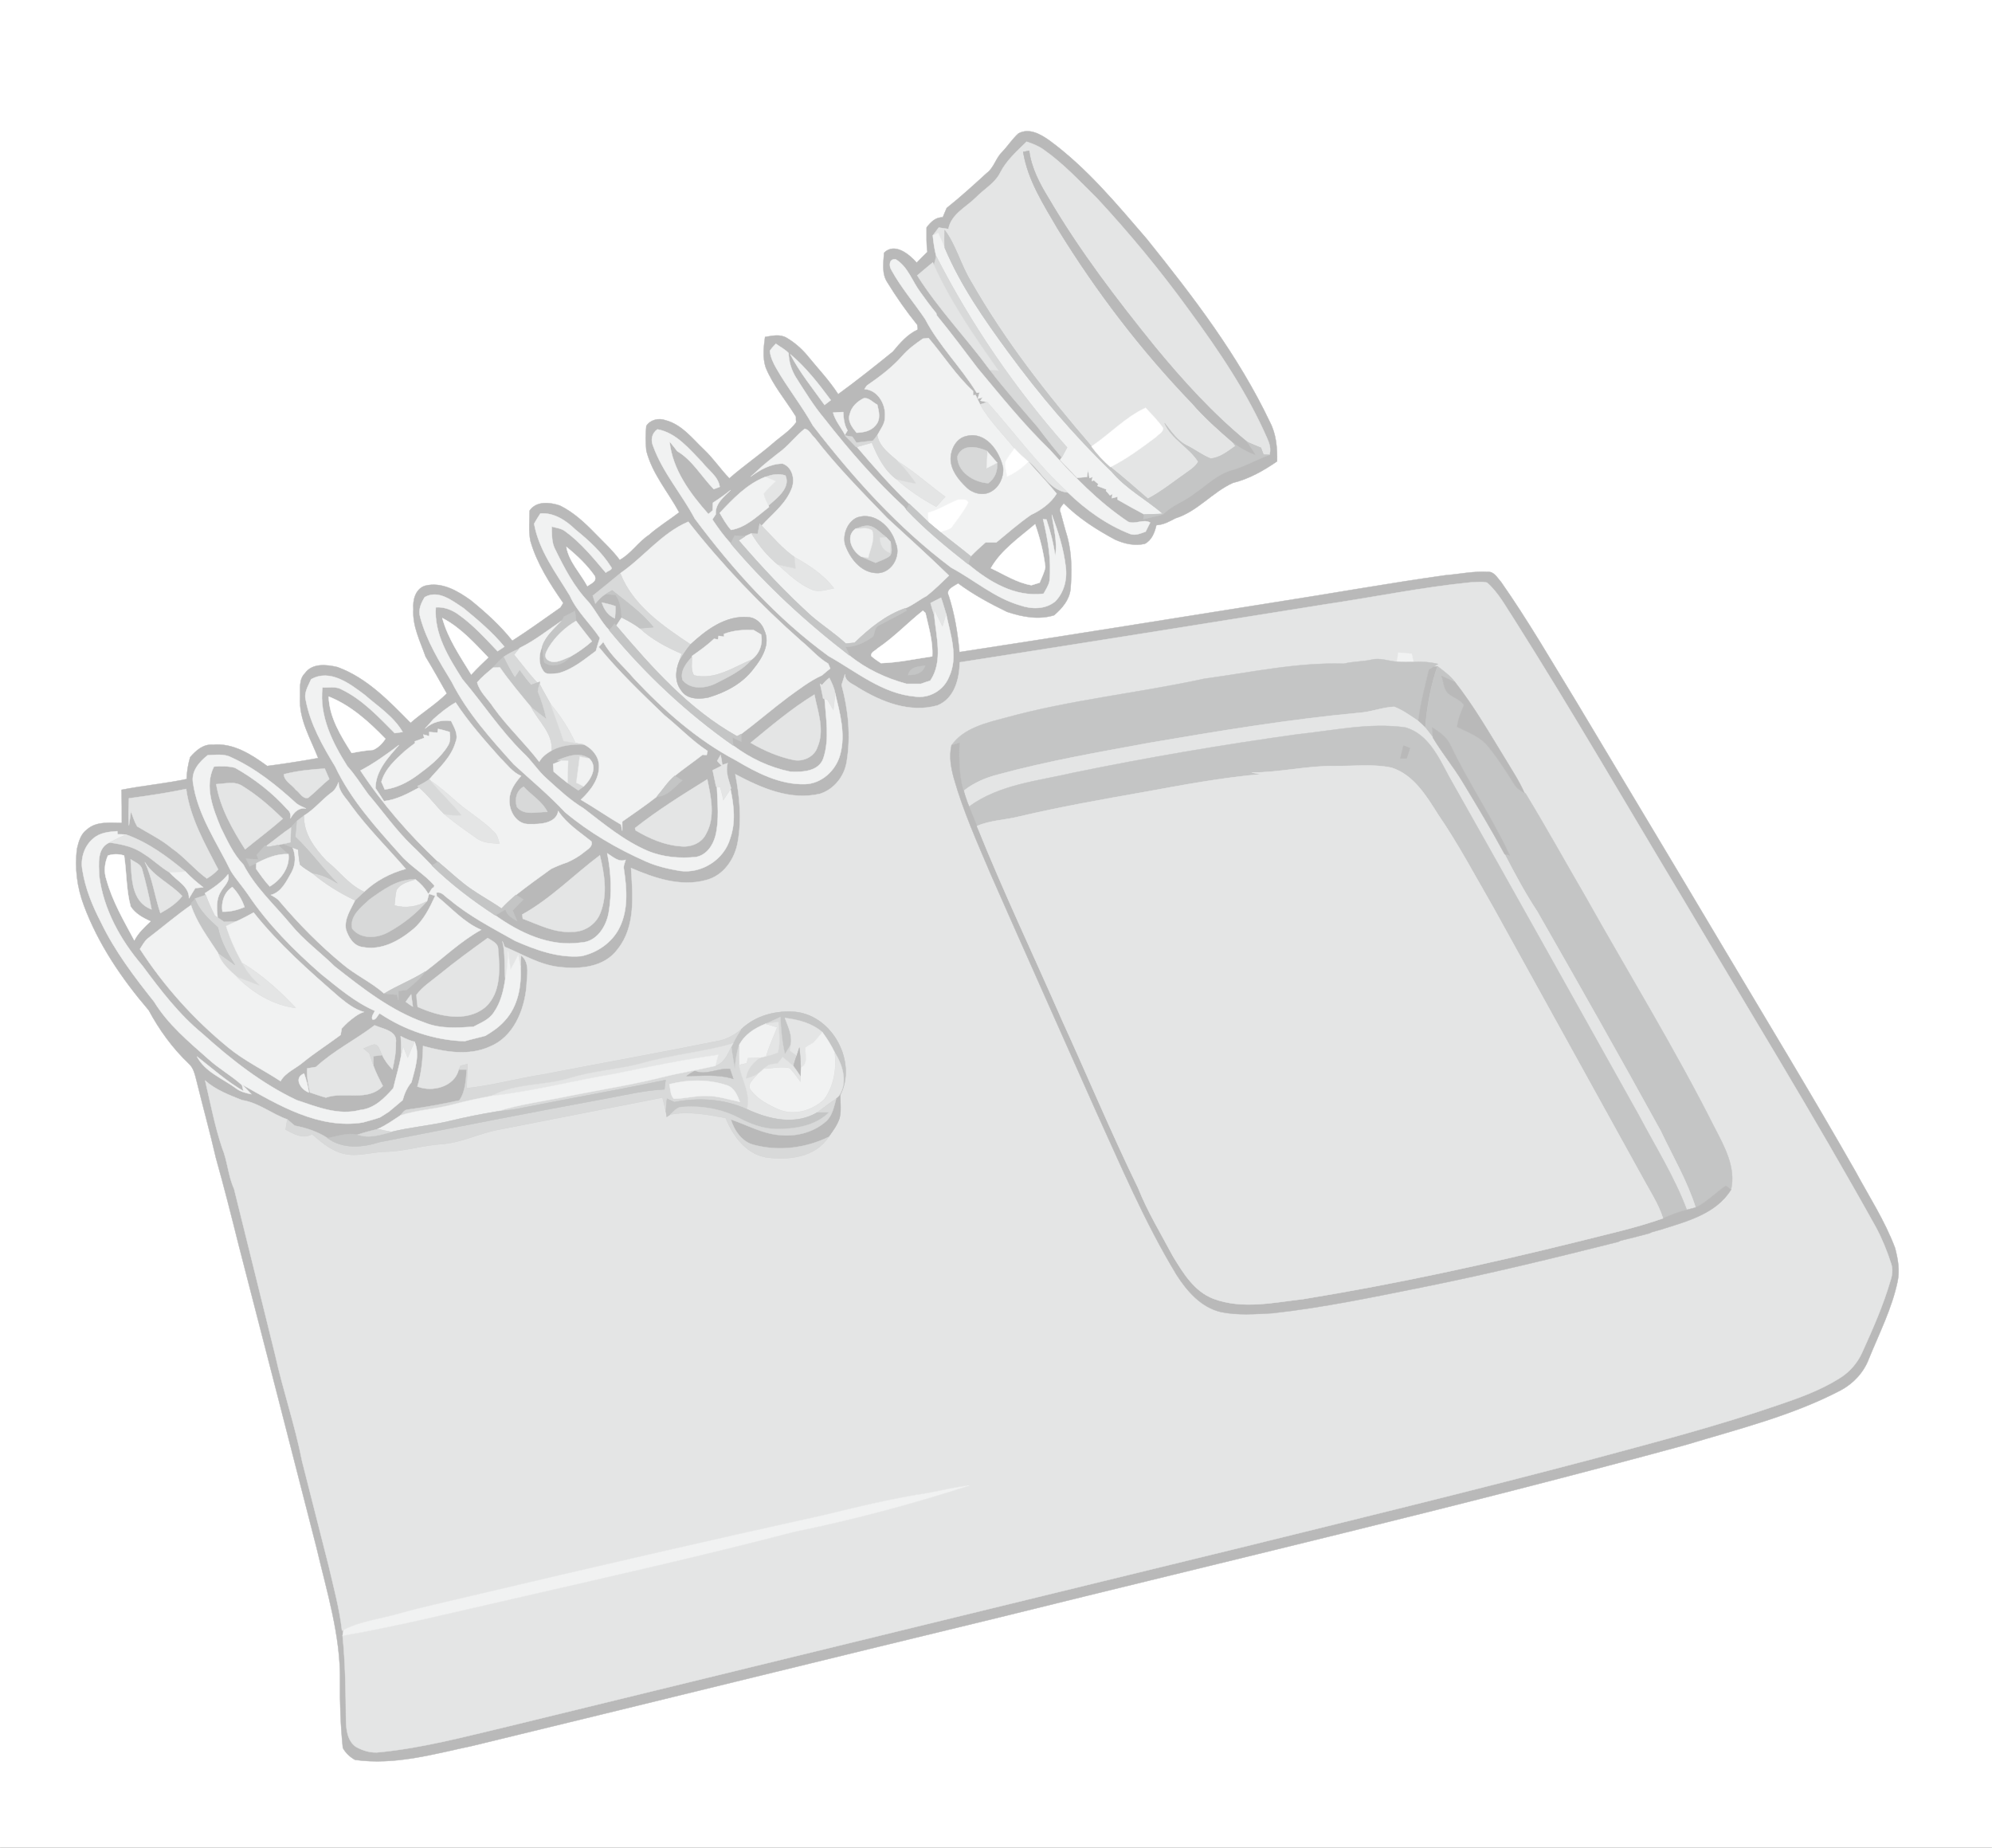 <?xml version="1.0" encoding="UTF-8" standalone="no"?>
<svg
   xmlns:dc="http://purl.org/dc/elements/1.1/"
   xmlns:cc="http://creativecommons.org/ns#"
   xmlns:rdf="http://www.w3.org/1999/02/22-rdf-syntax-ns#"
   xmlns:svg="http://www.w3.org/2000/svg"
   xmlns="http://www.w3.org/2000/svg"
   xmlns:sodipodi="http://sodipodi.sourceforge.net/DTD/sodipodi-0.dtd"
   xmlns:inkscape="http://www.inkscape.org/namespaces/inkscape"
   version="1.1"
   viewBox="0 0 703 652"
   id="svg3290"
   inkscape:version="0.48.5 r10040"
   width="100%"
   height="100%"
   sodipodi:docname="hexdoll_soldering_iron_stand - copie.svg">
  <rect x="0" y="0" width="703" height="652" fill="#333333" stroke="none"/>
  <sodipodi:namedview
     pagecolor="#ffffff"
     bordercolor="#666666"
     borderopacity="1"
     objecttolerance="10"
     gridtolerance="10"
     guidetolerance="10"
     inkscape:pageopacity="0"
     inkscape:pageshadow="2"
     inkscape:window-width="640"
     inkscape:window-height="480"
     id="namedview3572"
     showgrid="false"
     inkscape:zoom="0.36196319"
     inkscape:cx="351.5"
     inkscape:cy="326"
     inkscape:window-x="663"
     inkscape:window-y="211"
     inkscape:window-maximized="0"
     inkscape:current-layer="svg3290" />
  <defs
     id="defs3574" />
  <path
     id="path3292"
     fill="#ffffff"
     d="m0 0h703v652h-703v-652z"
     stroke-width=".125"
     stroke="#ffffff" />
  <path
     id="path3294"
     fill="#b9b9b9"
     d="m359.4 47.1c3.8-2.1 7.9 0.3 11 2.5 13.2 9.7 23.7 22.4 34.3 34.7 16.3 20.3 32.3 41.1 43.5 64.7 2.2 4.2 2.6 9.1 2.5 13.8-4.8 3.3-9.9 6.2-15.6 7.6-7.3 3.3-12.5 10.1-20.3 12.5-2.1 1.1-4.2 2.3-6.7 2.4-0.6 2.6-1.6 5.3-4.1 6.6-3.6 0.8-7.2 0-10.5-1.5-6.5-3.5-12.8-7.5-18.1-12.8-0.7 1-1.9 2-1.1 3.3 0.8 2.9 1.5 5.7 2.4 8.6 1.6 6 1.6 12.3 1.1 18.4-0.4 3.8-3 6.8-5.8 9.2-5.5 1.7-11.2 0.6-16.6-1.2-6-2.9-11.9-6.1-17.3-10.1-1.5 1.1-4.5 2.1-3.3 4.4 2.1 6.5 3.2 13.2 3.8 19.9 37.2-5.7 74.4-11.7 111.5-17.6 20-3.1 39.9-6.7 59.9-9.5 5-0.4 10-1.5 15-1.2 2.3-0.2 3.4 2.1 4.7 3.5 9.6 13.7 17.9 28.1 26.6 42.3 17.2 28.8 34.5 57.5 51.6 86.3 15.7 26.4 31.7 52.7 46.9 79.4 4.8 8.9 10.4 17.5 14 27.1 1 3.8 1.7 7.8 0.9 11.7-2 9.6-6.5 18.4-10.2 27.5-1.8 4.7-5.4 8.6-9.9 11-17.2 9-36.3 13.7-54.8 19.3-80.3 21.9-161.3 40.8-242 60.8-62 15-123.9 30.3-185.8 45.3-13.7 2.9-27.6 7-41.7 5-1.8-1-3.3-2.4-4.3-4.2-0.8-7.9-1.1-15.9-1-23.8 0.2-16-4.7-31.5-8.3-46.9-9.1-35.5-18.2-71-27.4-106.5-2.6-10.4-5.2-20.7-8.1-31-2.1-9.1-4.6-18.1-6.8-27.1-0.6-2.2-1-4.6-2.8-6.2-5.7-5.4-10.4-11.9-14.1-18.8-9.5-11.1-17.8-23.3-22.9-37-2.4-6.4-3.3-13.3-2.4-20.1 0.6-2.5 1.3-5.1 3.5-6.7 3.4-3 8.1-2.3 12.3-2.3 0-3.9 0-7.8-0.1-11.7 7.6-1.5 15.4-2.2 23-3.8 0-2.6 0.5-5.2 1.2-7.7 2-2.3 4.6-4.7 8-4.4 7.2-0.7 13.6 3.4 19.2 7.5 6-0.8 12-1.7 18-2.8-2.7-6.9-6.9-13.8-6.4-21.5 0.1-2.9-0.5-6.2 1.7-8.4 2.6-3.7 7.7-3.1 11.5-2.2 10.4 3.8 18.2 12 25.8 19.7 4.1-3.6 8.9-6.5 12.8-10.4-2.5-4.4-4.9-8.7-7.5-13-1.9-5.4-4.7-10.8-4.3-16.7-0.3-3.2 0.7-7.2 4.1-8.3 5.9-1.5 11.5 1.8 16.1 5.1 5.3 4.3 10.4 8.9 14.7 14.3 5.8-3.7 11.4-7.8 17-11.7 0.4-0.6 0.7-1.1 1-1.6-4.7-6.8-9.3-13.9-11.6-21.9-0.7-3.5-0.3-7.1-0.3-10.7 2.4-3.5 7.1-3 10.7-1.8 4.7 2.3 8.7 6 12.3 9.7 3 3.1 6.2 6 8.8 9.5 4-2.2 6.5-6.3 10.3-8.8 3.4-3 7.2-5.3 10.7-8-3.9-7.2-9.6-13.7-11.6-21.8-0.3-2.9-0.3-5.8 0-8.7 1.4-2.2 4.4-2.9 6.8-2 5.7 1.5 9.4 6.4 13.5 10.3 3.3 3.1 5.8 6.9 9 10.2 4.9-4.3 10.3-8 15.2-12.2 2.8-2.5 6.2-4.5 8.4-7.6-0.1-0.5-0.1-1.5-0.1-2-3.6-5.8-8.1-11-10.7-17.4-1.1-3.5-0.7-7.1-0.2-10.7 2.5-0.4 5.2-1.1 7.6 0.3 2.9 1.7 5.5 4 7.6 6.6 3.6 4.4 7.5 8.5 10.6 13.3 6.6-4.8 13-9.9 19.3-15 2.5-3 5.1-6.1 8.8-7.8 0-0.4-0.1-1.3-0.2-1.7-3.8-4.7-7.3-9.7-10.5-14.9-2.1-3.1-1.4-7-1.2-10.5 3.7-3.7 8.8 0.4 11.5 3.5 1.2-1.3 2.5-2.5 3.8-3.8-0.4-2.8-0.3-5.7-0.3-8.6 1.4-1.9 3.2-3.7 5.7-3.6 0.5-1.1 0.9-2.2 1.4-3.3 4.9-3.9 9.5-8.1 14.1-12.3 2.6-1.9 3.2-5.3 5.5-7.5 2-2.1 3.5-4.5 5.7-6.5z"
     stroke-width=".125"
     stroke="#b9b9b9" />
  <path
     id="path3296"
     fill="#e4e5e5"
     d="m362.3 50c2.1 0.7 4.2 1.5 6 2.8 7 4.9 12.8 11.2 18.8 17.1 11.6 12.5 22.5 25.7 32.5 39.5 10.5 14.3 20.6 29.2 27.7 45.5 0.8 1.8 1.3 3.7 0.7 5.6-0.5 0-1.6-0.1-2.1-0.1-0.2-0.6-0.7-1.8-0.9-2.4-1.6-0.7-3.3-1.3-4.9-2.1-12.1-9.9-22.6-21.5-32.5-33.5-13.5-16.7-26.6-33.8-37.5-52.4-3.2-5.2-6.1-10.7-6.9-16.8-0.5 0.1-1.6 0.3-2.1 0.4 1.6 10 7.2 18.6 12.2 27.2 13.6 22.1 29.4 42.8 47.4 61.5 4.4 5.1 9.4 9.5 14.5 13.9l0.8 1.2c-2.7 1.9-5.5 4.2-8.8 4.4-3-1.2-5.5-3.2-8.4-4.6-3.4-1.7-5.5-5-7.8-7.9 2.5 5.7 8.7 8.5 11.9 13.6-0.9 1.7-2.5 2.7-4 3.8-4.6 3.2-8.9 6.7-13.8 9.3-4.4-3.8-8.7-7.6-13.2-11.2 5.8-2.9 11-6.8 16.2-10.7 0.8-0.9 2.4-1.6 2.4-3-1.8-2.7-4.1-4.9-6.2-7.2-7.2 3.3-12.6 9.3-19.1 13.6-15.7-18.2-30.6-37.2-42.5-58.1-3.6-5.8-5.2-12.7-9.3-18.2-0.1 2.1-0.1 4.1 0 6.2-0.7-1.8-1.5-3.5-2.3-5.2-0.5 0.2-1.4 0.6-1.9 0.9 0.7-0.9 1.4-1.9 2.1-2.8 1.1 0.2 2.3 0.3 3.4 0.5 1-5.3 6.3-7.7 9.8-11.2 2.8-2.9 6.7-5 8.5-8.7 2.2-4.3 5.9-7.6 9.3-10.9z"
     stroke-width=".125"
     stroke="#e4e5e5" />
  <path
     id="path3298"
     fill="#b9b9b9"
     d="m361.1 53.6c0.5-0.1 1.6-0.3 2.1-0.4 0.8 6.1 3.7 11.6 6.9 16.8 10.9 18.6 24 35.7 37.5 52.4 9.9 12 20.4 23.6 32.5 33.5 1.1 1.6 2.2 3.2 3.2 4.8-2.9-1.1-5.7-2.5-8.1-4.5-5.1-4.4-10.1-8.8-14.5-13.9-18-18.7-33.8-39.4-47.4-61.5-5-8.6-10.6-17.2-12.2-27.2z"
     stroke-width=".125"
     stroke="#b9b9b9" />
  <path
     id="path3300"
     fill="#f1f2f2"
     d="m329.2 83.1c0.5-0.3 1.4-0.7 1.9-0.9 0.8 1.7 1.6 3.4 2.3 5.2 5.6 13.3 13.9 25.2 22.4 36.8 11 15 23.1 29.3 36.5 42.2 5.1 6.1 12.2 9.8 18.1 14.9-2.2 0.1-4.4 0.2-6.6 0.2-3.2-1.7-6.3-3.4-9.4-5.2v-1c-0.5 0.1-1.5 0.4-2 0.5l0.2-1.5-0.9 0.5c-0.3-0.4-1-1.2-1.4-1.6l0.2-0.5c-1.1-0.4-2.1-0.8-3.2-1.2l0.3-0.7c-0.4-0.3-1.1-0.9-1.5-1.3l-0.8 0.2 0.3-1.4-1.1 0.4c-0.2-1-0.4-2-0.5-3-0.1 0.7-0.3 2-0.4 2.6-0.9 0.1-2.6 0.2-3.5 0.3l-6-6.3 0.6-0.9c0.6-1.2 1.3-2.3 1.9-3.5-18.1-20.4-33.7-43.1-46.2-67.5-0.6-2.4-1-4.9-1.2-7.3z"
     stroke-width=".125"
     stroke="#f1f2f2" />
  <path
     id="path3302"
     fill="#c4c5c5"
     d="m333.4 81.2c4.1 5.5 5.7 12.4 9.3 18.2 11.9 20.9 26.8 39.9 42.5 58.1 1.9 2.7 4.2 5.1 6.7 7.3 4.5 3.6 8.8 7.4 13.2 11.2 4.9-2.6 9.2-6.1 13.8-9.3 1.5-1.1 3.1-2.1 4-3.8-3.2-5.1-9.4-7.9-11.9-13.6 2.3 2.9 4.4 6.2 7.8 7.9 2.9 1.4 5.4 3.4 8.4 4.6 3.3-0.2 6.1-2.5 8.8-4.4l-0.8-1.2c2.4 2 5.2 3.4 8.1 4.5-1-1.6-2.1-3.2-3.2-4.8 1.6 0.8 3.3 1.4 4.9 2.1 0.2 0.6 0.7 1.8 0.9 2.4 0.5 0 1.6 0.1 2.1 0.1-4.4 1.6-8.5 4-13 5.3-5.3 1.4-9.3 5.5-13.7 8.5-3.4 2.7-7.8 4-10.8 7.2-2.4 0.6-4.7 1.2-7 1.7l0.3-1.7c2.2 0 4.4-0.1 6.6-0.2-5.9-5.1-13-8.8-18.1-14.9-13.4-12.9-25.5-27.2-36.5-42.2-8.5-11.6-16.8-23.5-22.4-36.8-0.1-2.1-0.1-4.1 0-6.2z"
     stroke-width=".125"
     stroke="#c4c5c5" />
  <path
     id="path3304"
     fill="#d8d9d9"
     d="m330.4 90.4c12.5 24.4 28.1 47.1 46.2 67.5-0.6 1.2-1.3 2.3-1.9 3.5-3-3.5-5.8-7.1-8.5-10.7-5.7-6.7-11.6-13.2-16.9-20.2 0.8 0 2.3 0.2 3.1 0.3-8.4-11.9-16.8-24-22.8-37.3 0.2-0.8 0.6-2.3 0.8-3.1z"
     stroke-width=".125"
     stroke="#d8d9d9" />
  <path
     id="path3306"
     fill="#f1f2f2"
     d="m314.6 95.3c-0.9-1.4-0.9-4.1 1.5-3.8 4.3 2.6 5.8 7.7 8.7 11.6 1.8 2.5 3.6 5 5.6 7.4l0.2 0.8c5 6.1 9.7 12.4 14.4 18.6 8.2 9.8 16.2 19.8 25.4 28.7 8.4 9.3 17.2 18.5 27.7 25.5 2.6 1.1 5.3-1.1 7.8 0.3l-1.6 3.2c-1.7 0.6-3.6 1.5-5.5 0.8-8.2-3.2-15.6-8.5-21.9-14.6-10.6-9.6-19-21.3-28.5-31.9-0.6-0.1-1.8-0.4-2.4-0.5l0.8-1.2-1.7 0.5c0.1-0.5 0.4-1.6 0.6-2.2l-1 0.1c-5.5-9-13.3-16.6-18.2-26-3.9-5.8-8.5-11.1-11.9-17.3z"
     stroke-width=".125"
     stroke="#f1f2f2" />
  <path
     id="path3308"
     fill="#e4e5e5"
     d="m323.7 97.2c1.8-1.5 3.6-3.1 5.5-4.6l0.4 0.9c6 13.3 14.4 25.4 22.8 37.3-0.8-0.1-2.3-0.3-3.1-0.3-8.3-11.3-18.1-21.4-25.6-33.3z"
     stroke-width=".125"
     stroke="#e4e5e5" />
  <path
     id="path3310"
     fill="#f1f2f2"
     d="m325.7 119.5c0.5-0.1 1.5-0.1 2-0.2 5.3 6.2 9.7 13.2 15.7 18.7v1.5l0.9-0.1c0.5 1.1 1 2.2 1.6 3.3 3.2 5.7 8 10.4 12.1 15.5-1.1 1.6-2.4 3.1-3.2 4.8-0.3 1.7 0.4 3.5 0.6 5.2 2.8-1.3 5.4-3 7.5-5.3 3.3 3.7 6.8 7.4 10 11.3-2.1 3.4-5.5 5.8-9.1 7.5-4.3 3-8.2 6.4-12.2 9.7h-3.8c-1.8 1.6-3.6 3.2-5.2 4.9-3.5-2.9-7.2-5.6-10.7-8.5 1.5-0.7 3.5-0.7 4.4-2.3 1.9-2.7 4-5.2 5.4-8.1-0.2-1.6-2.5-1-3.6-1.1-3.6 1.4-6.9 3.6-10.6 4.6 0 1.1 0.1 2.2 0.2 3.4-2.3-2.2-4.5-4.4-6.8-6.5-6.6-6.3-12.6-13.2-18.5-20.1 1.7-0.5 3.5-1 5.3-1.5 2 4.9 4.4 9.8 8.8 13 4.2 3.8 8.9 6.9 13.9 9.6 1.1-1.2 2.1-2.3 3.2-3.5-5.6-4.1-10.8-8.8-16.7-12.5-2.9-2.6-6.6-5.1-7.3-9.2 1.1-2.1 2.8-4.1 2.7-6.5 0.4-4.4-2.5-9.5-7.2-9.8 0.2-0.3 0.6-1 0.9-1.3 4.5-3.1 8.9-6.4 12.5-10.5 2.1-2.4 4.6-4.2 7.2-6z"
     stroke-width=".125"
     stroke="#f1f2f2" />
  <path
     id="path3312"
     fill="#f1f2f2"
     d="m271.7 123.8c0.6-0.9 1.3-1.7 2.1-2.5 1.5 1.1 3.2 1.9 4.5 3.3 0.1 3.1 1 6 2.6 8.6 3.2 5 6.3 10.1 10.1 14.6 8.6 11 17.8 21.6 28.1 31.1 0.1 0.2 0.5 0.7 0.7 0.9 6.7 7.1 14.3 13.3 21.9 19.3 7.4 6.2 16.5 11.7 26.6 10.4 0.8-1.5 1.8-2.9 2.1-4.6 0.7-7.3-0.6-14.6-2.3-21.7 0.3 0.1 0.9 0.1 1.2 0.1 1.4 4.2 2.5 8.5 3.1 12.9 0.9-5-0.6-9.8-1.2-14.6 2.2 5.9 4.2 12.1 4.9 18.4 0.6 4.4-0.6 9.2-3.8 12.3-3.5 2.8-8.3 2.7-12.3 1.3-9-2.6-16.1-8.9-24.3-13.3-18.7-14-34.5-31.6-48.8-50.1-3.9-7-8.9-13.2-12.9-20.2-1.1-1.9-2.1-4-2.3-6.2z"
     stroke-width=".125"
     stroke="#f1f2f2" />
  <path
     id="path3314"
     fill="#f1f2f2"
     d="m278.9 125c5.5 4.6 10 10.4 14.3 16.2-0.5 0.4-1.6 1.2-2.2 1.7-4.2-5.9-8.8-11.5-12.1-17.9z"
     stroke-width=".125"
     stroke="#f1f2f2" />
  <path
     id="path3316"
     fill="#f1f2f2"
     d="m299.9 146.1c0.6-2.6 2.7-4.5 5-5.6 1.8-0.2 3.1 1.5 4.7 2.3 0.6 2.4 1.3 5.2-0.6 7.3-1.6 2-4.2 2.5-6.7 2.6-1.5-1.8-3.3-4.1-2.4-6.6z"
     stroke-width=".125"
     stroke="#f1f2f2" />
  <path
     id="path3318"
     fill="#e4e5e5"
     d="m345.9 142.7c0.6-0.2 1.9-0.6 2.5-0.8 9.5 10.6 17.9 22.3 28.5 31.9-6.2-0.5-9.1-6.9-13.3-10.5-0.2-0.1-0.5-0.3-0.7-0.4-1.7-1.5-3.4-3-4.9-4.7-4.1-5.1-8.9-9.8-12.1-15.5z"
     stroke-width=".125"
     stroke="#e4e5e5" />
  <path
     id="path3320"
     fill="#ffffff"
     d="m385.2 157.5c6.5-4.3 11.9-10.3 19.1-13.6 2.1 2.3 4.4 4.5 6.2 7.2 0 1.4-1.6 2.1-2.4 3-5.2 3.9-10.4 7.8-16.2 10.7-2.5-2.2-4.8-4.6-6.7-7.3z"
     stroke-width=".125"
     stroke="#ffffff" />
  <path
     id="path3322"
     fill="#f1f2f2"
     d="m298.2 153.4c-1.4-2.6-3.4-4.9-4.2-7.8 0.9-0.1 2.7-0.2 3.6-0.2 0.1 2.2 0.3 4.5 1.5 6.5-0.3 0.5-0.6 1-0.9 1.5z"
     stroke-width=".125"
     stroke="#f1f2f2" />
  <path
     id="path3324"
     fill="#f1f2f2"
     d="m276.1 158.8c2.8-2.3 5-5.2 7.9-7.5 1.6 0.3 2.3 2.2 3.5 3.2 7.8 10.1 16.8 19.2 25.7 28.4 7.3 6.7 14.6 13.3 21.7 20.2-2.6 2.5-5.1 5-7.9 7.2-2.5 1.3-4.8 3.2-7.4 4.3-7 2.4-12.7 7.1-18 12.2-1.1 0.1-2.1 0.2-3.1 0.3-3.8-3.5-8.1-6.3-12-9.6-9.2-8.3-17.7-17.4-25.8-26.8 0.8-0.5 1.5-1 2.3-1.5 0.5-0.2 1.7-0.8 2.2-1 2.5 4.2 5.6 8 9.4 11.1 3.7 3.3 7.3 6.8 12 8.8 2.5 1 5.2-0.1 7.7-0.5-3.6-4.8-8.7-8.1-13.9-11-4.4-3.1-7.9-7.3-11.6-11.1 3.8-4.2 8.7-7.8 10.7-13.4 1.1-3.1 0.1-7.3-3.3-8.5-4.2 0-8 2.2-11.3 4.6 0.5-0.4 1.4-1.2 1.8-1.6 2.9-2.8 6.2-5.3 9.4-7.8z"
     stroke-width=".125"
     stroke="#f1f2f2" />
  <path
     id="path3326"
     fill="#f1f2f2"
     d="m230.5 157.4c-0.9-2.1-0.5-4.5 1.5-5.9 6.7 1.2 11.3 7 15.8 11.6 2.1 2.8 5.7 5 6.2 8.7-0.5 0.2-1.6 0.6-2.1 0.8-4.3-4.4-7.5-10.2-12.9-13.4-0.9-1.2-1.8-2.3-2.7-3.4 1 9.9 7.3 18.4 13.7 25.6 0.5-0.4 1-0.9 1.5-1.3 0-0.7 0.1-2 0.1-2.7 2.2-1.4 4.3-2.9 6.3-4.5-2.4 2.4-5.6 4.8-5.3 8.6l-1.2 1.8c2 3 4.1 5.9 6.5 8.5 12.4 14.7 26.7 27.8 41.9 39.5 5.9 4.8 12.8 8 20.1 10h5.1c1.1-0.4 2.2-0.8 3.3-1.1 4.6-6.8 2.1-15.5 1.4-23.1v-2.1c1 2 1.9 4 2.9 6 0.4-1.5 0.9-2.9 1.3-4.4 1.5 7.3 4.4 15.2 1 22.3-1.9 4.7-6.9 7.6-11.9 6.9-11.6-1-20.8-8.8-30.6-14.3-18.3-13.3-33.7-30.4-47.2-48.5-4.6-8.7-11.3-16.2-14.7-25.6z"
     stroke-width=".125"
     stroke="#f1f2f2" />
  <path
     id="path3328"
     fill="#d8d9d9"
     d="m308.1 155.5c0.5-0.6 1-1.3 1.5-1.9 0.7 4.1 4.4 6.6 7.3 9.2 2.5 2.4 4.5 5.1 6.5 7.9-2.4-0.4-4.7-0.9-6.9-1.5-4.4-3.2-6.8-8.1-8.8-13-1.8 0.5-3.6 1-5.3 1.5h-0.3c-1.3-1.3-2.6-2.7-3.9-4 0.7 0.1 2 0.3 2.6 0.4 0.4 0.5 1.1 1.6 1.4 2.1 2-0.2 4-0.5 5.9-0.7z"
     stroke-width=".125"
     stroke="#d8d9d9" />
  <path
     id="path3330"
     fill="#b9b9b9"
     d="m341 153.9c6.8-1.8 11.7 5.2 13 11.1 0.3 3.3-1.3 6.9-4.3 8.5-2.8 1.6-6.5 0.6-8.7-1.6-2.7-2.6-5.4-5.9-5.5-9.9 0-3.4 1.9-7.3 5.5-8.1z"
     stroke-width=".125"
     stroke="#b9b9b9" />
  <path
     id="path3332"
     fill="#d8d9d9"
     d="m337.9 161c1.7-4.5 7.1-3.4 10.6-1.8v0.2c-0.1 1.9-0.2 3.9-0.3 5.8 1.2-0.6 2.4-1.2 3.7-1.9 0.2 2.9-0.7 5.4-3.1 7.2-5-0.2-11.1-4-10.9-9.5z"
     stroke-width=".125"
     stroke="#d8d9d9" />
  <path
     id="path3334"
     fill="#ffffff"
     d="m354.8 163c0.8-1.7 2.1-3.2 3.2-4.8 1.5 1.7 3.2 3.2 4.9 4.7-2.1 2.3-4.7 4-7.5 5.3-0.2-1.7-0.9-3.5-0.6-5.2z"
     stroke-width=".125"
     stroke="#ffffff" />
  <path
     id="path3336"
     fill="#f1f2f2"
     d="m348.2 165.2c0.1-1.9 0.2-3.9 0.3-5.8 1.2 1.3 2.3 2.6 3.4 3.9-1.3 0.7-2.5 1.3-3.7 1.9z"
     stroke-width=".125"
     stroke="#f1f2f2" />
  <path
     id="path3338"
     fill="#e4e5e5"
     d="m316.9 162.8c5.9 3.7 11.1 8.4 16.7 12.5-1.1 1.2-2.1 2.3-3.2 3.5-5-2.7-9.7-5.8-13.9-9.6 2.2 0.6 4.5 1.1 6.9 1.5-2-2.8-4-5.5-6.5-7.9z"
     stroke-width=".125"
     stroke="#e4e5e5" />
  <path
     id="path3340"
     fill="#e4e5e5"
     d="m270.2 168.3c2.2-0.9 4.7-1.3 7-0.5 1.9 4.4-3.1 8-6 10.6-0.7-1.3-1.4-2.7-1.7-4.2 1.3-1.6 2.8-3 4.3-4.4l-3.6-1.5z"
     stroke-width=".125"
     stroke="#e4e5e5" />
  <path
     id="path3342"
     fill="#f1f2f2"
     d="m254 181c4.7-5 9.5-10.1 16-12.7h0.2l3.6 1.5c-1.5 1.4-3 2.8-4.3 4.4 0.3 1.5 1 2.9 1.7 4.2l0.2 0.5c-4.1 3.2-8.1 7.2-13.4 8.1-1.6-1.8-2.8-3.9-4-6z"
     stroke-width=".125"
     stroke="#f1f2f2" />
  <path
     id="path3344"
     fill="#ffffff"
     d="m327.5 180.9c3.7-1 7-3.2 10.6-4.6 1.1 0.1 3.4-0.5 3.6 1.1-1.4 2.9-3.5 5.4-5.4 8.1-0.9 1.6-2.9 1.6-4.4 2.3-1.4-1.1-2.8-2.3-4.2-3.5-0.1-1.2-0.2-2.3-0.2-3.4z"
     stroke-width=".125"
     stroke="#ffffff" />
  <path
     id="path3346"
     fill="#c4c5c5"
     d="m320.9 177.8c2.3 2.1 4.5 4.3 6.8 6.5 1.4 1.2 2.8 2.4 4.2 3.5 3.5 2.9 7.2 5.6 10.7 8.5-0.3 0.9-0.6 1.9-0.9 2.8-7.6-6-15.2-12.2-21.9-19.3 0.3-0.5 0.8-1.5 1.1-2z"
     stroke-width=".125"
     stroke="#c4c5c5" />
  <path
     id="path3348"
     fill="#f1f2f2"
     d="m190.7 181.2c4.8-0.4 9.1 2.5 12.4 5.7 4.7 3.8 9.3 8 12.5 13.1 1 1.1-1.3 1.4-1.8 2.1-4.4-5.2-8.8-10.6-14.3-14.6-1.4-1.1-3.2-1.2-4.8-1.7 0.1 2.8-0.1 5.7 1.3 8.2 3.2 6.5 6.6 13.1 11.7 18.4 2.6 3.1 4.4 7 7.3 10 12.7 15.4 27.4 29.2 43.8 40.7 6 4.5 12.8 7.7 20.1 9.2 4.2 0.2 10.1 0 11.7-4.8 2.2-6.7 0.9-14 0.4-20.9 0.2 0.1 0.7 0.2 1 0.3l2.1 3.6c0.2-2 0.5-4 0.6-6 1.7 7 3.8 14.6 1.8 21.8-1.5 5.6-6.6 10.3-12.5 10.4-8.8 0.2-16.9-4-24.3-8.4-13.7-7.2-25.5-17.7-36-28.9-3.6-4.3-8.1-7.9-10.8-12.9-0.5 0.6-1 1.2-1.6 1.8 7.1 8.7 15.2 16.4 23.2 24.1 5.1 4.1 9.7 9 15.2 12.6-0.1 0.3-0.2 1.1-0.3 1.4-0.3 0-1.1 0-1.4-0.1-3.3 2.6-6.7 4.9-9.9 7.5-2.5 2.1-4.2 4.9-6.3 7.3-3.9 3.1-8.1 5.9-12.2 8.8v3.3c-0.1-0.5-0.3-1.6-0.4-2.2-4.8-2.8-9.4-6-14.2-8.8 3.4-3.2 6.6-7.3 6.4-12.2-0.2-3.3-2.5-5.9-5.3-7.3-1-0.2-2-0.3-3-0.5-2.3-5-5.3-9.6-8.8-13.8-1.3-2.4-2.7-4.7-3.9-7.1 0-0.2 0.1-0.5 0.1-0.7-0.2 0.1-0.6 0.2-0.9 0.3-2.9-3.1-5.5-6.6-8.2-9.9 0.4-0.5 1.3-1.5 1.7-2l0.4-0.4c5.3-2.6 9.9-6.3 14.8-9.6-0.1 0.1-0.2 0.3-0.3 0.4-2.5 2.6-5.4 5.1-6.6 8.6-1.2 2.7-1.5 6 0.2 8.5 1 2 3.6 1.1 5.3 1.1 5.1-1.3 9.2-4.8 13.4-7.9 0.4-1.5 0.9-3.1 1.4-4.6-3.4-5.1-8.1-9.3-10.6-14.9-4.9-8.1-10.9-15.9-12.6-25.4 0.7-1.2 1.4-2.4 2.2-3.6z"
     stroke-width=".125"
     stroke="#f1f2f2" />
  <path
     id="path3350"
     fill="#b9b9b9"
     d="m302.5 182.6c6.2-2.1 12 3.3 13.6 9 2.1 4.7-1.7 11.2-7.2 10.6-5.3-0.4-9.1-5.4-10.7-10.2-0.8-3.5 0.9-7.9 4.3-9.4z"
     stroke-width=".125"
     stroke="#b9b9b9" />
  <path
     id="path3352"
     fill="#f1f2f2"
     d="m218.9 202.3c8.3-5.7 14.6-14.2 24-18.2 11.9 15.2 25.4 29.3 39.9 42.1 3.2 2.6 5.9 5.9 9.5 8 0.2 0.4 0.5 1.3 0.7 1.7-1 0.8-2 1.6-2.9 2.4-4.4 2-8.2 5-12.1 7.8-5.6 4.2-10.9 8.8-16.4 12.9-0.4 0.2-1.1 0.6-1.5 0.8-17-9.5-30.1-24.3-42.6-39 0.5-0.7 1.4-2.2 1.9-2.9 2.2 1.1 4.4 2.3 6.4 3.8 4.3 4 9.5 6.7 14.8 9l-0.8 2.4c-1.4 3.3-1.8 7.4 0.6 10.5 2 3.2 6.3 3.2 9.6 2.5 6.1-1.8 12-4.9 15.9-10.1 3-3.7 6.1-8.8 3.8-13.6-0.8-2.4-3-4.5-5.7-4.6-7.9-0.7-14.8 4.5-20.3 9.6-9.8-6.5-20.4-13.8-24.8-25.1z"
     stroke-width=".125"
     stroke="#f1f2f2" />
  <path
     id="path3354"
     fill="#d8d9d9"
     d="m268.1 184.8l0.7 0.7c3.7 3.8 7.2 8 11.6 11.1 0.1 1.4 0.3 2.7 0.4 4.1-2.1-0.5-4.1-0.9-6.2-1.4-3.8-3.1-6.9-6.9-9.4-11.1 0.7 0.1 1.5 0.2 2.2 0.2 0.2-1.2 0.5-2.4 0.7-3.6z"
     stroke-width=".125"
     stroke="#d8d9d9" />
  <path
     id="path3356"
     fill="#d8d9d9"
     d="m301.9 186.6c1.7-0.6 3.6-1.5 5.5-0.9 2.1 0.8 3.6 2.6 5.4 3.9-0.6 0-1.8 0.1-2.3 0.1 0.1 2.5 1.1 4.6 3.6 5.4 0.1-1 0.2-2.9 0.2-3.9 0.2 1.6 0.8 3.4-0.2 4.9-1.5 1.2-3.4 1.7-5.1 2.5-1.7-0.7-3.4-1.5-5.1-2.2 0.6 0.1 1.9 0.3 2.5 0.4 0.7-3.1 2.5-6.5 1.4-9.6-1.7-1.3-4-0.6-5.9-0.6z"
     stroke-width=".125"
     stroke="#d8d9d9" />
  <path
     id="path3358"
     fill="#ffffff"
     d="m349.7 200.5c3.6-6.4 10.1-10.8 15.6-15.5 1.7 4.9 3 9.9 3.6 15.1-0.3 1.9-1.3 3.7-2 5.5-0.9 0.3-1.9 0.6-2.9 0.9-5.2-0.9-9.6-3.8-14.3-6z"
     stroke-width=".125"
     stroke="#ffffff" />
  <path
     id="path3360"
     fill="#f1f2f2"
     d="m303.9 196.4c-3.2-1.9-5.7-7.1-2-9.8 1.9 0 4.2-0.7 5.9 0.6 1.1 3.1-0.7 6.5-1.4 9.6-0.6-0.1-1.9-0.3-2.5-0.4z"
     stroke-width=".125"
     stroke="#f1f2f2" />
  <path
     id="path3362"
     fill="#c4c5c5"
     d="m259.3 189c1.2 0.1 2.4 0.2 3.7 0.2-0.8 0.5-1.5 1-2.3 1.5 8.1 9.4 16.6 18.5 25.8 26.8 3.9 3.3 8.2 6.1 12 9.6 1-0.1 2-0.2 3.1-0.3 5.3-5.1 11-9.8 18-12.2l0.3 0.9c-3.1 1.8-6.4 3.4-9.6 5.1-1.6 0.6-1.6 2.6-2.1 3.9-2.8 2.2-6.2 3.7-9.8 3.8 0.5 1 1 2 1.4 3-15.2-11.7-29.5-24.8-41.9-39.5 0.3-0.7 1-2.1 1.4-2.8z"
     stroke-width=".125"
     stroke="#c4c5c5" />
  <path
     id="path3364"
     fill="#e4e5e5"
     d="m310.5 189.7c0.5 0 1.7-0.1 2.3-0.1 0.4 0.4 1.1 1.2 1.5 1.6 0 1-0.1 2.9-0.2 3.9-2.5-0.8-3.5-2.9-3.6-5.4z"
     stroke-width=".125"
     stroke="#e4e5e5" />
  <path
     id="path3366"
     fill="#ffffff"
     d="m199.9 193c3.7 3 7.3 6.4 10 10.3 0.8 1.9-1.4 2.6-2.6 3.5-2.5-4.6-6.5-8.6-7.4-13.8z"
     stroke-width=".125"
     stroke="#ffffff" />
  <path
     id="path3368"
     fill="#e4e5e5"
     d="m280.4 196.6c5.2 2.9 10.3 6.2 13.9 11-2.5 0.4-5.2 1.5-7.7 0.5-4.7-2-8.3-5.5-12-8.8 2.1 0.5 4.1 0.9 6.2 1.4-0.1-1.4-0.3-2.7-0.4-4.1z"
     stroke-width=".125"
     stroke="#e4e5e5" />
  <path
     id="path3370"
     fill="#d8d9d9"
     d="m209.2 210.2c3.2-2.6 6.5-5.2 9.7-7.9 4.4 11.3 15 18.6 24.8 25.1-1.5 1.8-2.7 3.7-3.9 5.7l0.8-2.4c-5.3-2.3-10.5-5-14.8-9 1.6-0.1 3.2-0.2 4.8-0.4-4.1-5.1-9.5-8.9-14.6-13-0.5 0.3-1.6 1-2.2 1.3-1.5 0.8-2.6 2.1-3.7 3.4-0.3-1-0.6-1.9-0.9-2.8z"
     stroke-width=".125"
     stroke="#d8d9d9" />
  <path
     id="path3372"
     fill="#e4e5e5"
     d="m468 213.2c17-2.5 33.9-6 51-7.7 1.9 0 3.9-0.4 5.8 0.1 4.1 3.6 6.6 8.5 9.6 13 20.5 32.4 39.7 65.6 59.5 98.5 22.8 38.5 46.3 76.7 68.1 115.9 2.2 4.1 4 8.5 5.4 12.9 0.7 2 0.4 4.2-0.3 6.2-2.5 8.6-6.2 16.9-9.9 25.1-1.7 3.8-4.5 7-8.1 9.2-6.7 4.2-14.2 6.9-21.6 9.4-21.5 7.4-43.4 13.1-65.3 19-41.6 11-83.4 21.2-125.2 31.5-86 21-172 42-258.1 63-14.8 3.5-29.7 7.5-44.9 9-2.9 0.4-5.9-0.5-8.4-1.9-3-2.1-3.4-6-3.5-9.3-0.1-10-0.2-20-1.2-29.9 19.7-3.4 39.2-8.3 58.7-12.7 33.5-7.7 67.1-15.2 100.4-23.9 21-4.3 41.7-9.8 62.1-16.4-4.9 0.5-9.6 1.7-14.4 2.6-12.5 1.9-24.9 4.9-37.2 7.9-41.3 9.1-82.4 18.6-123.5 28.3-8.7 2.1-17.6 4-26.2 6.4-6.5 1.9-13.5 2.6-19.6 5.8l-0.5 0.2c-0.9-7.8-3-15.5-4.8-23.2l-9.3-36.6c-2.5-12.7-6.7-24.9-9.5-37.5-4.8-19.6-9.7-39.1-14.5-58.6-2.1-4.6-2.3-9.8-4.2-14.4-2.6-7.7-4.1-15.8-6-23.8 3.7 3.3 8.5 5.1 13 6.9 5.9 0.9 10.5 4.9 16 6.8l-0.6 3.6c2.9 1.5 6.1 3.5 9.3 1.6 3.3 2.8 6.6 5.7 10.8 6.8 5 1.4 10.1-0.5 15.1-0.6 6.8-0.1 13.3-2.3 20-2.7 7-0.5 13.3-3.9 20.1-5.1 19.2-3.8 38.5-7.5 57.7-11.3 0.4 1.6 0.8 3.2 1.2 4.9 0.1 0.4 0.2 1.4 0.3 1.9l1.2-0.8c6.5-1.3 13.1 0 19.6 1.2 2.5 6.3 7.2 12.7 14.3 13.9 7.8 1.1 17.4 0 22-7.2 1.5-2.1 3.1-4.2 3.9-6.7 0.6-2.6 0.3-5.3 0.2-8 6-11.5-2.4-27.8-15.5-29.4-6.9-0.7-14.4 1.2-19.5 6.2-2.2 1.8-4.7 3.3-7.5 3.9-20.7 4.2-41.4 7.9-62.1 11.9-9.1 1.4-18 3.9-27.2 4.9 0.1-2.9 0.2-5.7 0.3-8.6-0.6 0.2-1.9 0.6-2.5 0.7-0.1 0.3-0.4 1-0.6 1.3-1.5 6.1-9.3 8.1-14.6 6 1.4-4.6 1.9-9.4 2-14.3 7.7 2.1 16.1 3.6 23.6 0.2 8.3-3.4 12.1-12.7 12.9-21.2 0.1-3.7 1.4-8.3-1.9-11-0.1 1.1-0.1 3.1-0.2 4.2-0.2-1.4-0.5-2.9-0.8-4.3l-2.7 5.1c-0.3-2.1-0.6-4.3-0.9-6.4-0.1 3.3-0.3 6.6-1 9.8-0.4-4.5 0.1-9-1-13.4l0.8 2c6.3 2.6 12.2 6.3 19.1 7.1 7.3 0.9 16.1 0.2 20.8-6.3 6.4-8 5.3-19 4.7-28.6 8.2 3.5 17.3 6.7 26.3 4.3 6.3-1.5 10.4-7.5 11.4-13.7 1.4-7.9 0.6-15.9-0.9-23.7 9.1 4.8 19.3 9.4 29.9 6.9 5-1.6 8.6-6.2 9.4-11.3 1.5-9 0.6-18.3-1.8-27.1 0.4-1.2 0.8-2.5 1.2-3.8 0 2.7 2.8 3.4 4.6 4.7 8.3 5.1 18.3 9.1 28.1 6.3 6-2.5 7.7-9.4 7.8-15.2 43.1-6.7 86.2-13.6 129.3-20.5z"
     stroke-width=".125"
     stroke="#e4e5e5" />
  <path
     id="path3374"
     fill="#f1f2f2"
     d="m149.9 210.7c4.9-2.7 9.7 1.3 13.7 3.9 5.1 4.2 10.2 8.5 14.4 13.6-0.8 0.5-1.6 1.1-2.4 1.6-4.4-4.6-8.7-9.4-14-13.1-2.3-1.6-5-2.6-7.8-2.4-0.7 9.4 4.6 17.8 9.4 25.4 7.2 8.5 13.3 17.9 21.3 25.8 3.1 2.8 5.3 6.5 8.5 9.3 4.1 3.7 8.1 7.5 12.9 10.4 7.2 5.5 14.3 11.5 22.8 15.1 5.3 2.2 11.3 2.7 17 2.1 3.6-0.7 5.9-4 6.8-7.5 1.4-5.6 0.7-11.6 0.5-17.3 0.3 0 0.9 0.1 1.2 0.2 0.4 1.5 0.8 3 1.1 4.5 0.8-1.3 1.7-2.6 2.5-3.8 1.2 5.7 1.9 11.7-0.1 17.3-2.1 7.5-10.1 12.6-17.8 11.5-4-0.7-8.1-1.6-11.9-3.3-10.2-4.5-20-10.2-28.6-17.4-5.6-6-12-11.3-18.1-16.9-8.1-9-16.4-18.2-21.9-29.1-4.4-7.2-8.9-14.6-11.1-22.8-0.8-2.6 0.3-5 1.6-7.1z"
     stroke-width=".125"
     stroke="#f1f2f2" />
  <path
     id="path3376"
     fill="#c4c5c5"
     d="m213.8 209.6c0.6-0.3 1.7-1 2.2-1.3 5.1 4.1 10.5 7.9 14.6 13-1.6 0.2-3.2 0.3-4.8 0.4-2-1.5-4.2-2.7-6.4-3.8-0.2-2.8-0.4-5.7-2.2-8-0.8 0-2.5-0.2-3.4-0.3z"
     stroke-width=".125"
     stroke="#c4c5c5" />
  <path
     id="path3378"
     fill="#e4e5e5"
     d="m328.4 212.8c1.2-0.6 2.4-1.3 3.7-1.9 0.7 1.9 1.2 3.8 1.8 5.7-0.4 1.5-0.9 2.9-1.3 4.4-1-2-1.9-4-2.9-6v2.1c-0.5-1.4-0.9-2.9-1.3-4.3z"
     stroke-width=".125"
     stroke="#e4e5e5" />
  <path
     id="path3380"
     fill="#e4e5e5"
     d="m212.4 212.6c1.6 0.4 3.2 0.7 4.8 1.3 0.1 1.4-0.1 2.9-0.2 4.3-2.4-1-3.9-3.2-4.6-5.6z"
     stroke-width=".125"
     stroke="#e4e5e5" />
  <path
     id="path3382"
     fill="#ffffff"
     d="m325.7 215.5c0.2 0.2 0.7 0.6 0.9 0.8 1.1 5 2.7 10 2.4 15.3-6 0.9-12 2.2-18.1 2.4-1.2-0.8-2.4-1.6-3.4-2.5-0.3-1.4 1.4-1.8 2.2-2.7 5.8-3.9 10.6-9 16-13.3z"
     stroke-width=".125"
     stroke="#ffffff" />
  <path
     id="path3384"
     fill="#c4c5c5"
     d="m199 217.6c1.3-0.6 2.6-1.3 3.9-2 0.2 1.2 0.3 2.4 0.4 3.5-3.9 2.3-7.3 5.5-9.7 9.4-0.7 1.4-1.9 3-0.4 4.3 2.5 1.9 5.6-0.2 8.1-1.1-2.2 2.6-6.2 4.2-9.2 2.1-0.3-1.9-0.6-3.8-0.7-5.8 1.2-3.5 4.1-6 6.6-8.6 0.1-0.1 0.2-0.3 0.3-0.4 0.2-0.4 0.6-1 0.7-1.4z"
     stroke-width=".125"
     stroke="#c4c5c5" />
  <path
     id="path3386"
     fill="#b9b9b9"
     d="m243.7 227.4c5.5-5.1 12.4-10.3 20.3-9.6 2.7 0.1 4.9 2.2 5.7 4.6 2.3 4.8-0.8 9.9-3.8 13.6-3.9 5.2-9.8 8.3-15.9 10.1-3.3 0.7-7.6 0.7-9.6-2.5-2.4-3.1-2-7.2-0.6-10.5 1.2-2 2.4-3.9 3.9-5.7z"
     stroke-width=".125"
     stroke="#b9b9b9" />
  <path
     id="path3388"
     fill="#ffffff"
     d="m156.1 218.1c6.4 3.3 11.3 8.8 16.2 13.9-2 1.9-4.1 3.9-6 6-3.9-6.4-8.2-12.6-10.2-19.9z"
     stroke-width=".125"
     stroke="#ffffff" />
  <path
     id="path3390"
     fill="#f1f2f2"
     d="m193.6 228.5c2.4-3.9 5.8-7.1 9.7-9.4 1.9 2.5 3.7 4.8 5.6 7.2-2.4 2.1-4.9 3.9-7.6 5.4-2.5 0.9-5.6 3-8.1 1.1-1.5-1.3-0.3-2.9 0.4-4.3z"
     stroke-width=".125"
     stroke="#f1f2f2" />
  <path
     id="path3392"
     fill="#c4c5c5"
     d="m215 222.4c0.6-0.8 1.3-1.5 1.9-2.3l0.6 0.7c12.5 14.7 25.6 29.5 42.6 39 0.4-0.2 1.1-0.6 1.5-0.8v2.7c-1-0.5-2.1-1-3.1-1.5 0 0.8 0.2 2.2 0.3 2.9-16.4-11.5-31.1-25.3-43.8-40.7z"
     stroke-width=".125"
     stroke="#c4c5c5" />
  <path
     id="path3394"
     fill="#f1f2f2"
     d="m255.5 223.7c3.4-1.3 6.9-1.5 10.4-1.4 0.9 0.5 1.8 1.1 2.7 1.6 0.7 3.4-0.6 6.8-3.4 8.9-6.4 2.7-13 7.3-20.3 5.5-1.2-1.9-0.7-4.3-0.7-6.5v-0.3c2.7-1.9 5.4-3.8 7.8-6.1 0.3 0.1 1.1 0.2 1.4 0.2l0.2-1.2c0.5 0 1.4 0.2 1.9 0.3v-1z"
     stroke-width=".125"
     stroke="#f1f2f2" />
  <path
     id="path3396"
     fill="#d8d9d9"
     d="m177.7 231.8c1.7-1.1 3.5-2.1 5.4-2.8-0.4 0.5-1.3 1.5-1.7 2 2.7 3.3 5.3 6.8 8.2 9.9-0.5 0.2-1.7 0.6-2.2 0.8-1.5-1.6-2.7-3.3-4-5.1-0.4 0.7-1.3 1.9-1.7 2.5-1.5-2.3-2.8-4.8-4-7.3z"
     stroke-width=".125"
     stroke="#d8d9d9" />
  <path
     id="path3398"
     fill="#f1f2f2"
     d="m493.5 230.3c1.6 0.1 3.2 0.3 4.7 0.4 0.2 0.9 0.4 1.9 0.6 2.9-1.9 0-3.9 0.1-5.8-0.1 0.1-0.8 0.4-2.4 0.5-3.2z"
     stroke-width=".125"
     stroke="#f1f2f2" />
  <path
     id="path3400"
     fill="#c4c5c5"
     d="m174 235.6c1.1-1.4 2.3-2.6 3.7-3.8 1.2 2.5 2.5 5 4 7.3 0.4-0.6 1.3-1.8 1.7-2.5 1.3 1.8 2.5 3.5 4 5.1 0.5-0.2 1.7-0.6 2.2-0.8 0.3-0.1 0.7-0.2 0.9-0.3 0 0.2-0.1 0.5-0.1 0.7-0.2 0.6-0.5 2-0.6 2.7 1.3 3.1 2.3 6.4 3 9.7-1.8-1.4-3.6-2.7-5.3-4.1-3.8-4.6-7.7-9.2-11.1-14.1-0.6 0-1.8 0.1-2.4 0.1z"
     stroke-width=".125"
     stroke="#c4c5c5" />
  <path
     id="path3402"
     fill="#d8d9d9"
     d="m240.9 240c-1-3.2 1.3-6 3.3-8.2 0 2.2-0.5 4.6 0.7 6.5 7.3 1.8 13.9-2.8 20.3-5.5-3.2 3.7-7.8 5.9-12.1 8.1-3.7 2-9.2 2.7-12.2-0.9z"
     stroke-width=".125"
     stroke="#d8d9d9" />
  <path
     id="path3404"
     fill="#c4c5c5"
     d="m474.2 234.2c3.2-0.8 6.5-0.7 9.8-1.4 3-0.8 6 0.5 9 0.7 1.9 0.2 3.9 0.1 5.8 0.1 2.9-0.2 5.8 0 8.7 0.7l-1.6 1c-0.5 0.3-1.1 0.7-1.6 1-1.5 6-3 12-3.8 18.1-2.7-1.8-5.4-3.8-8.5-5-4.1 0.2-8 1.8-12 2.1-24.9 2.3-49.6 6.4-74.2 10.6-17.9 3.3-35.9 6.4-53.5 11.2-4.3 1.1-8.4 2.8-12 5.6 0.1 0.5 0.3 1.6 0.4 2.1-2.3-6-2.3-12.6-2.1-18.9-1 0.3-1.9 0.6-2.8 0.9 4.3-6.1 12.2-7.9 19-9.7 23.1-6.4 46.9-8.7 70.2-13.8 16.4-2.2 32.6-5.8 49.2-5.3z"
     stroke-width=".125"
     stroke="#c4c5c5" />
  <path
     id="path3406"
     fill="#c4c5c5"
     d="m320.5 238.2c0.6-2.9 3.6-3 6-3.3-0.9 2.7-3.4 3.3-6 3.3z"
     stroke-width=".125"
     stroke="#c4c5c5" />
  <path
     id="path3408"
     fill="#b9b9b9"
     d="m504.3 236.3c0.5-0.3 1.1-0.7 1.6-1l1.4-0.2c-2.4 7-3.7 14.3-4.3 21.7-0.8-0.8-1.6-1.6-2.5-2.4 0.8-6.1 2.3-12.1 3.8-18.1z"
     stroke-width=".125"
     stroke="#b9b9b9" />
  <path
     id="path3410"
     fill="#f1f2f2"
     d="m168.4 240.8c1.6-1.9 3.6-3.5 5.6-5.2 0.6 0 1.8-0.1 2.4-0.1 3.4 4.9 7.3 9.5 11.1 14.1 2.6 5 7.7 9.2 7.2 15.2-1.7 1-3.4 2.2-4.4 4-5.1-6.6-11.2-12.3-16.1-19.1-1.9-3-4.9-5.4-5.8-8.9z"
     stroke-width=".125"
     stroke="#f1f2f2" />
  <path
     id="path3412"
     fill="#c4c5c5"
     d="m507.3 235.1c2.2 1.7 4.5 3.3 6.2 5.6-1.6-0.8-3.2-1.5-4.8-2.2 0.8 2.2 0.7 5.2 2.9 6.6 1.7 1.2 3.8 1.9 5 3.7-1 2.5-2.1 5-2.4 7.7 4 2 8.4 3.5 11.2 7.2 3.3 4.1 6.2 8.6 9 13.1 0.8 1.3 2.2 2.3 3.6 3l0.4 0.2c7.3 12 14.1 24.3 21.2 36.5 15.2 27.1 31.5 53.6 45.5 81.4 3.5 6.7 7.6 14.1 5.8 21.9-0.4-0.3-1.4-1.1-1.8-1.4-3.7 2.4-6.7 5.8-10.7 7.7-3-9.5-8.1-18.1-12.3-27-14.3-26-28.9-51.8-43.6-77.5-4.3-6.5-7.9-13.3-11.5-20.2 0.5 0.1 1.4 0.3 1.8 0.4-6.2-13.4-14.6-25.6-20.9-38.9-1.3-2.8-3.9-4.7-6.5-6.2l0.3 3.6c-0.9-1.2-1.8-2.4-2.7-3.5 0.6-7.4 1.9-14.7 4.3-21.7z"
     stroke-width=".125"
     stroke="#c4c5c5" />
  <path
     id="path3414"
     fill="#f1f2f2"
     d="m109.8 239.7c6.7-3.8 13.7 1.6 18.9 5.5 4.7 4.1 10.2 7.6 13.4 13.1-0.7 0.1-2.1 0.3-2.8 0.4-5.7-5.7-11.3-11.8-18.7-15.4-2-1.2-4.5-0.6-6.8-0.7-1.2 10.1 3.6 19.6 8.8 27.8 2.7 3 4.9 6.5 7.3 9.8 5.2 6.1 9.8 12.7 15.6 18.3 2.4 2.2 4.6 4.6 6.9 6.9 6.8 6.6 14.4 12.4 22.4 17.6 8.7 6.2 19.2 11.2 30.2 9.6 5.5-0.2 8.9-5.5 9.8-10.5 1.2-6.9 0.9-14.1-0.5-21 2 1.2 4 3.3 6.5 2.3-0.3 1.1-0.9 2.2-0.6 3.4 1 6.8 1.6 14.2-1.6 20.6-2.6 5.2-7.8 8.8-13.5 10-8.1 0.7-16-2.2-23.3-5.4-8-4.5-16.2-8.7-23.2-14.6-1.5-0.9-2.6-2.9-4.6-2.4 0.1 0.3 0.1 0.9 0.1 1.2 5.1 4.1 9.6 9.3 15.7 11.9-7.2 4-13.2 9.8-19.7 14.7-4.6 3-9.8 4.9-14.5 7.8-4.5-4-10.1-6.5-14.7-10.4-8-6.6-15.4-14.1-22.1-22-0.8-1.1-2-1.7-3.2-2.4 3.8-1 5.5-4.9 7.3-8 1.5-2.8 1.5-5.9 0.4-8.7 0.5 0.2 1.4 0.5 1.9 0.7 0.2 1.8 0.3 3.5 0.7 5.3 1.3 1.2 2.8 2 4.3 3 4.6 3.9 9.7 7 15.1 9.6-1.5 3.2-3.9 6.5-3.2 10.3 0.9 2.7 2.6 5.8 5.9 6.2 6.6 1.3 12.9-2.2 17.8-6.3 3.7-3.1 5.8-7.5 7.8-11.8-0.6-0.2-1.7-0.5-2.2-0.7-0.2 0.7-0.5 2-0.7 2.6-3.5 2-7.6 2.6-11.5 1.5 0.2-1.8 0.3-3.7 0.7-5.4 1.4-2.4 4.3-3 6.7-3.8 1.8 1.4 3.4 3.1 4.5 5.1 0.9-0.6 0.9-1.9 2-2.3l0.2-0.6c-3.5-4.1-8.5-6.8-12-10.9-8.6-9.6-17.5-19.4-23-31.1-4.5-7.4-8.8-15-10.4-23.5-0.7-2.6 0.9-5 1.9-7.3z"
     stroke-width=".125"
     stroke="#f1f2f2" />
  <path
     id="path3416"
     fill="#e4e5e5"
     d="m290.1 241.7c0.8-0.9 1.6-1.8 2.6-2.5 0.8 1.7 1.7 3.4 2 5.3-0.1 2-0.4 4-0.6 6l-2.1-3.6c-0.3-0.1-0.8-0.2-1-0.3l-0.5-0.1c-0.3-1.7-0.7-3.5-1.1-5.2l0.7 0.4z"
     stroke-width=".125"
     stroke="#e4e5e5" />
  <path
     id="path3418"
     fill="#b9b9b9"
     d="m508.7 238.5c1.6 0.7 3.2 1.4 4.8 2.2 6.6 8.4 12 17.8 17.6 26.9 2.4 4 5 7.9 6.9 12.2-1.4-0.7-2.8-1.7-3.6-3-2.8-4.5-5.7-9-9-13.1-2.8-3.7-7.2-5.2-11.2-7.2 0.3-2.7 1.4-5.2 2.4-7.7-1.2-1.8-3.3-2.5-5-3.7-2.2-1.4-2.1-4.4-2.9-6.6z"
     stroke-width=".125"
     stroke="#b9b9b9" />
  <path
     id="path3420"
     fill="#d8d9d9"
     d="m189.8 244c0.1-0.7 0.4-2.1 0.6-2.7 1.2 2.4 2.6 4.7 3.9 7.1 1.5 4.4 3.2 8.7 4.6 13.1 1.4 0.2 2.8 0.5 4.2 0.7 1 0.2 2 0.3 3 0.5-3.9-0.1-7.9 0.2-11.4 2.1 0.5-6-4.6-10.2-7.2-15.2 1.7 1.4 3.5 2.7 5.3 4.1-0.7-3.3-1.7-6.6-3-9.7z"
     stroke-width=".125"
     stroke="#d8d9d9" />
  <path
     id="path3422"
     fill="#e4e5e5"
     d="m264.9 262.1c7.3-6 14.5-12.1 22.5-17 1.2 6 3.7 12.5 1.1 18.5-1.1 3.4-4.9 5.2-8.3 4.6-5.4-1.1-10.5-3.3-15.3-6.1z"
     stroke-width=".125"
     stroke="#e4e5e5" />
  <path
     id="path3424"
     fill="#ffffff"
     d="m116 245.8c7.8 3.1 14.2 8.9 20 14.9-1.1 1.7-2.5 3.1-4.3 3.9-2.6 0.2-5.1 0.6-7.6 1.1-3.8-6-7.9-12.6-8.1-19.9z"
     stroke-width=".125"
     stroke="#ffffff" />
  <path
     id="path3426"
     fill="#f1f2f2"
     d="m152.9 253.8c2.5-2.2 5-4.3 7.9-5.9 4.6 7 10.2 13.3 15.8 19.6 2.3 2.2 4.2 5 7.3 6.3-2 2.3-4 5-4.1 8.2-0.3 4.2 2.5 9.1 7.2 8.8 3.5 0.1 9.3-0.2 10-4.6 3 4.5 7.6 7.4 11.7 10.7 0.6 1.8-1.2 2.7-2.3 3.6-1.9 1.6-4 2.8-6.2 3.8-1.9 0.6-3.8 1.4-5.7 2.3-4.2 3-8.3 6-12.4 9.2-1.8 1.5-3.5 3.1-5.1 4.8-4.5-3.1-9.4-5.6-13.6-9-3-2.4-5.8-5-8.8-7.5-10.3-9.7-19.6-20.4-27.4-32.2 4.8-2.5 9.2-5.7 13.6-9-3.8 4.4-8.2 9-8.3 15.2 1 1.5 2 3 3 4.6 4.5-0.5 8.5-2.7 12.4-4.8 3.3 2.8 5.8 6.3 8.9 9.4 3.6 3 7.4 5.7 11.3 8.4 2.3 1.8 5.4 1.8 8.2 2-0.5-1.4-0.7-3-1.9-4.1-4.3-4.4-9.8-7.4-14.3-11.6-2.6-2.3-5.3-4.6-8.2-6.6l-0.4-0.4c3.5-4.1 7.8-7.8 9.3-13.2 1.1-2.6-0.5-5.1-1.6-7.4-3.4-0.5-6.6 0.4-9.2 2.7 1-1.1 2-2.2 2.9-3.3z"
     stroke-width=".125"
     stroke="#f1f2f2" />
  <path
     id="path3428"
     fill="#e4e5e5"
     d="m194.3 248.4c3.5 4.2 6.5 8.8 8.8 13.8-1.4-0.2-2.8-0.5-4.2-0.7-1.4-4.4-3.1-8.7-4.6-13.1z"
     stroke-width=".125"
     stroke="#e4e5e5" />
  <path
     id="path3430"
     fill="#e4e5e5"
     d="m480 251.5c4-0.3 7.9-1.9 12-2.1 3.1 1.2 5.8 3.2 8.5 5 0.9 0.8 1.7 1.6 2.5 2.4 0.9 1.1 1.8 2.3 2.7 3.5 3.2 5.4 7.2 10.2 10.4 15.5 5.1 8.4 10.2 16.9 14.9 25.6 3.6 6.9 7.2 13.7 11.5 20.2 14.7 25.7 29.3 51.5 43.6 77.5 4.2 8.9 9.3 17.5 12.3 27-0.8 0.2-2.3 0.6-3.1 0.8-4.4-11.7-11.1-22.3-16.9-33.3-22.3-39.9-44.6-79.9-67.1-119.7-3.6-6.7-7.3-14.9-15.3-17.2-12.7-1.8-25.4 1.1-38 2.4-26.6 3.7-53.1 8.2-79.3 13.6-12.5 2.9-26 4.1-36.7 11.9-0.5-1.2-0.9-2.4-1.3-3.6-0.1-0.5-0.3-1.6-0.4-2.1 3.6-2.8 7.7-4.5 12-5.6 17.6-4.8 35.6-7.9 53.5-11.2 24.6-4.2 49.3-8.3 74.2-10.6z"
     stroke-width=".125"
     stroke="#e4e5e5" />
  <path
     id="path3432"
     fill="#c4c5c5"
     d="m458 259.1c12.6-1.3 25.3-4.2 38-2.4 8 2.3 11.7 10.5 15.3 17.2 22.5 39.8 44.8 79.8 67.1 119.7 5.8 11 12.5 21.6 16.9 33.3-2.9 0.7-5.6 1.8-8.4 3-1.6-5-4.5-9.4-7-14-17.7-32-35.3-63.9-53-95.9-6.3-10.9-12.2-22.1-19.4-32.6-4.1-6.5-8.6-14-16.4-16.5-6.6-1.4-13.4-0.5-20.1-0.6-9.8-0.1-19.4 2.3-29.2 2.3 0.9 0.2 2.5 0.5 3.3 0.6-13.9 1.2-27.7 3.8-41.4 6.3-14.7 2.6-29.4 5.2-43.9 8.6-5 1.3-10.3 1.3-15 3.4-0.9-2.4-1.9-4.7-2.8-6.9 10.7-7.8 24.2-9 36.7-11.9 26.2-5.4 52.7-9.9 79.3-13.6z"
     stroke-width=".125"
     stroke="#c4c5c5" />
  <path
     id="path3434"
     fill="#b9b9b9"
     d="m505.4 256.7c2.6 1.5 5.2 3.4 6.5 6.2 6.3 13.3 14.7 25.5 20.9 38.9-0.4-0.1-1.3-0.3-1.8-0.4-4.7-8.7-9.8-17.2-14.9-25.6-3.2-5.3-7.2-10.1-10.4-15.5l-0.3-3.6z"
     stroke-width=".125"
     stroke="#b9b9b9" />
  <path
     id="path3436"
     fill="#f1f2f2"
     d="m151.5 258.3c0.7 0.1 2.2 0.2 2.9 0.2l0.2-1.3c1.4 0.3 2.8 0.7 4.1 1.1 0.2 1.6 0.3 3.4-0.6 4.8-2.6 4.3-6.7 7.4-10.6 10.3-3.5 2.6-7.4 4.6-11.7 5.2l-1.2-2.7c1.3-4.6 4.9-7.8 8.3-10.9 1.2-1 2.4-1.9 3.6-2.8l-0.1-0.6c1.1-0.4 2.2-0.8 3.3-1.2l-0.3-1.2c0.6 0.1 1.6 0.4 2.1 0.6v-1.5z"
     stroke-width=".125"
     stroke="#f1f2f2" />
  <path
     id="path3438"
     fill="#b9b9b9"
     d="m335.8 263c0.9-0.3 1.8-0.6 2.8-0.9-0.2 6.3-0.2 12.9 2.1 18.9 0.4 1.2 0.8 2.4 1.3 3.6 0.9 2.2 1.9 4.5 2.8 6.9 9.3 23.2 20.1 45.8 30.1 68.7 9 19.7 17.3 39.6 26.8 59.1 3.3 8.3 8 16 12.2 23.9 3.6 5.9 7.5 12.5 14.4 15.1 10.2 3.8 21.2 1.3 31.7 0.1 32.5-5.3 64.6-12.3 96.5-20.2 10.2-2.6 20.5-4.8 30.4-8.3 2.8-1.2 5.5-2.3 8.4-3 0.8-0.2 2.3-0.6 3.1-0.8 4-1.9 7-5.3 10.7-7.7 0.4 0.3 1.4 1.1 1.8 1.4-5.3 8.6-15.7 11.2-24.8 14.1-1.1 0.3-2.1 0.6-3.2 0.9l-0.8 0.4c-3.4 0.9-6.8 1.8-10.2 2.6l-0.8 0.4c-22.6 5.7-45.2 11.2-68 15.8-18 3.6-35.9 7.4-54.1 9.4-6 0.3-12.1 0.8-18-0.4-7.1-1.6-12.1-7.4-15.8-13.2-11.4-18.8-19.9-39.1-29-59-12.2-27.5-24.5-54.9-36.6-82.4-4.7-11.1-9.7-22.2-13-33.9-1-3.7-1.7-7.6-0.8-11.5z"
     stroke-width=".125"
     stroke="#b9b9b9" />
  <path
     id="path3440"
     fill="#b9b9b9"
     d="m495.3 263.1c0.8 0.3 1.5 0.6 2.3 0.9l-1.2 3.6h-2.2c0.4-1.5 0.7-3 1.1-4.5z"
     stroke-width=".125"
     stroke="#b9b9b9" />
  <path
     id="path3442"
     fill="#f1f2f2"
     d="m73.3 266.5c2.8-0.1 5.8-0.6 8.4 0.8 8.6 3.9 16 9.9 22.9 16.2 1 0.8 2.2 1.2 3.4 1.8-2.7-0.4-4.3 1.4-5.5 3.5 0.2-1.3-0.1-2.4-1.1-3.2-5.3-5.9-11.6-10.8-18.5-14.7-2.4-0.6-5-0.6-7.4-0.4-3.5 7-0.3 14.9 2.4 21.5 2.3 4.6 4.4 9.4 8 13.1 4.2 8.1 11.1 14.3 16.8 21.2 4.5 5.5 10.3 9.7 15.4 14.7 9.8 7.7 19.9 15.7 31.9 19.9 5.5 2.2 11.4 1.8 17.1 1.4 2.6-1.4 5.6-2.5 7.2-5.1 2.4-3.4 3.4-7.6 4-11.7 0.7-3.2 0.9-6.5 1-9.8 0.3 2.1 0.6 4.3 0.9 6.4l2.7-5.1c0.3 1.4 0.6 2.9 0.8 4.3 0.4 6.6-0.9 13.8-5.5 18.8-2 2.3-4.4 3.9-6.9 5.4-2.5 0.7-4.9 1.2-7.3 1.9-10.7-0.3-21.2-3.9-30-9.8-0.8 0.6-1.3 2.6-2.6 2.1-0.4-1.1 0.5-2 0.9-3-7.1-3.1-13-8.2-19-13-9.6-8.4-18.7-17.5-25.8-28.1-1.9-2.8-4.2-5.3-6-8.2-5-10.2-11.8-19.9-13.4-31.3-0.6-4.1 2.3-7.3 5.2-9.6z"
     stroke-width=".125"
     stroke="#f1f2f2" />
  <path
     id="path3444"
     fill="#d8d9d9"
     d="m196.7 268.3c3.5-1.5 7.9-3.1 11.3-0.6-0.9-0.2-2.6-0.5-3.4-0.7-0.4 3-0.8 6.1-1.2 9.2 0.7 0.3 2 1 2.6 1.3-0.6 0.5-1.3 0.9-1.9 1.4-1.3-0.9-2.6-1.7-3.8-2.6 0-2.6 0.1-5.2 0.2-7.8-0.8 0-1.6-0.1-2.4-0.1l-1.4-0.1z"
     stroke-width=".125"
     stroke="#d8d9d9" />
  <path
     id="path3446"
     fill="#e4e5e5"
     d="m254.3 266.4c0.3 1.2 0.5 2.3 0.6 3.5l1.9-0.6c-0.9 3 0.4 5.9 1.2 8.8l-0.2 0.4c-0.8 1.2-1.7 2.5-2.5 3.8-0.3-1.5-0.7-3-1.1-4.5-0.3-0.1-0.9-0.2-1.2-0.2l-0.3-0.1-1.2-5.7 3.2-1.6c-0.6-0.6-1.1-1.1-1.6-1.7l1.2-2.1z"
     stroke-width=".125"
     stroke="#e4e5e5" />
  <path
     id="path3448"
     fill="#f1f2f2"
     d="m198.1 268.4c0.8 0 1.6 0.1 2.4 0.1-0.1 2.6-0.2 5.2-0.2 7.8-1.7-1.3-3.3-2.6-4.9-4-0.1-0.9-0.1-1.8-0.2-2.7 0.7-0.3 2.2-0.9 2.9-1.2z"
     stroke-width=".125"
     stroke="#f1f2f2" />
  <path
     id="path3450"
     fill="#f1f2f2"
     d="m204.6 267c0.8 0.2 2.5 0.5 3.4 0.7 3.1 3 0.5 7.4-2 9.8-0.6-0.3-1.9-1-2.6-1.3 0.4-3.1 0.8-6.2 1.2-9.2z"
     stroke-width=".125"
     stroke="#f1f2f2" />
  <path
     id="path3452"
     fill="#e4e5e5"
     d="m100.2 273.2c4.7-1.2 9.5-1.7 14.4-2 0.5 1.2 1.1 2.5 1.6 3.7-2.6 2.1-4.8 4.5-7.4 6.6-2 0.6-3-1.9-4.4-2.8-1.3-1.8-4.2-3.1-4.2-5.5z"
     stroke-width=".125"
     stroke="#e4e5e5" />
  <path
     id="path3454"
     fill="#e4e5e5"
     d="m441.8 272.6c9.8 0 19.4-2.4 29.2-2.3 6.7 0.1 13.5-0.8 20.1 0.6 7.8 2.5 12.3 10 16.4 16.5 7.2 10.5 13.1 21.7 19.4 32.6 17.7 32 35.3 63.9 53 95.9 2.5 4.6 5.4 9 7 14-9.9 3.5-20.2 5.7-30.4 8.3-31.9 7.9-64 14.9-96.5 20.2-10.5 1.2-21.5 3.7-31.7-0.1-6.9-2.6-10.8-9.2-14.4-15.1-4.2-7.9-8.9-15.6-12.2-23.9-9.5-19.5-17.8-39.4-26.8-59.1-10-22.9-20.8-45.5-30.1-68.7 4.7-2.1 10-2.1 15-3.4 14.5-3.4 29.2-6 43.9-8.6 13.7-2.5 27.5-5.1 41.4-6.3-0.8-0.1-2.4-0.4-3.3-0.6z"
     stroke-width=".125"
     stroke="#e4e5e5" />
  <path
     id="path3456"
     fill="#c4c5c5"
     d="m231.8 281.1c2.1-2.4 3.8-5.2 6.3-7.3 0.7 0.4 2 1.2 2.7 1.6-2.8 2.2-5.1 5.6-9 5.7z"
     stroke-width=".125"
     stroke="#c4c5c5" />
  <path
     id="path3458"
     fill="#d8d9d9"
     d="m147.3 277.4c1.5-0.7 2.9-1.5 4.2-2.4l0.4 0.4c3.5 4.3 7.6 8 11 12.3-2 0.1-4.1 0.1-6.1-0.4-3.1-3.1-5.6-6.6-8.9-9.4l-0.6-0.5z"
     stroke-width=".125"
     stroke="#d8d9d9" />
  <path
     id="path3460"
     fill="#e4e5e5"
     d="m224.1 292.2c8.1-6.4 16.8-11.8 25.5-17.2 1.3 6.2 2.9 13.3-0.4 19.2-1.6 3.4-5.6 4.9-9.2 4.4-5.6-0.4-11-2.8-15.7-5.6l-0.2-0.8z"
     stroke-width=".125"
     stroke="#e4e5e5" />
  <path
     id="path3462"
     fill="#e4e5e5"
     d="m76.3 276.7c3.1-0.1 6.5-1.2 9.3 0.7 5.2 3.2 9.8 7.2 14.2 11.5-4.3 3.8-8.9 7.2-13.3 10.8-4.5-7.1-8.8-14.6-10.2-23z"
     stroke-width=".125"
     stroke="#e4e5e5" />
  <path
     id="path3464"
     fill="#f1f2f2"
     d="m116.8 279.8c1.4-0.9 2.1-2.3 2.7-3.8-0.1 3.3 2.6 5.5 4.3 8.1 5.8 8 12.9 15 19.4 22.5-5.5 1.5-10.6 4.2-14.7 8.1-5.4-2.4-8.8-7.4-13.3-10.9-4.1-4.4-8.2-9.7-7.9-16 3.6-2.2 6.2-5.5 9.5-8z"
     stroke-width=".125"
     stroke="#f1f2f2" />
  <path
     id="path3466"
     fill="#e4e5e5"
     d="m151.9 275.4c2.9 2 5.6 4.3 8.2 6.6 4.5 4.2 10 7.2 14.3 11.6 1.2 1.1 1.4 2.7 1.9 4.1-2.8-0.2-5.9-0.2-8.2-2-3.9-2.7-7.7-5.4-11.3-8.4 2 0.5 4.1 0.5 6.1 0.4-3.4-4.3-7.5-8-11-12.3z"
     stroke-width=".125"
     stroke="#e4e5e5" />
  <path
     id="path3468"
     fill="#d8d9d9"
     d="m182.4 284.7c-0.8-2.6-0.2-5.7 2.4-7.1 2.7 3 6.5 5.1 8.4 8.9-3.5-0.1-8.3 1.5-10.8-1.8z"
     stroke-width=".125"
     stroke="#d8d9d9" />
  <path
     id="path3470"
     fill="#e4e5e5"
     d="m45.5 281.7c6.7-0.9 13.5-1.9 20.2-3.3 1.4 10.3 6.6 19.3 11.3 28.4-1.2 1.3-2.5 2.3-4 3.2-4.4-3.2-7.9-7.6-12.4-10.7-3.7-3.1-8.1-5.2-12.2-7.7-1-1.7-1.5-3.5-2.2-5.3-0.2 1.6-0.4 3.3-0.7 5-0.3-3.2-0.1-6.4 0-9.6z"
     stroke-width=".125"
     stroke="#e4e5e5" />
  <path
     id="path3472"
     fill="#d8d9d9"
     d="m104.7 289.8c0.8-0.7 1.7-1.3 2.6-2-0.3 6.3 3.8 11.6 7.9 16 4.5 3.5 7.9 8.5 13.3 10.9-1.1 1-2.1 2-3.2 3-5.4-2.6-10.5-5.7-15.1-9.6 3.2 0.4 6.2 1.9 8.9 3.6-5.2-5.2-9.5-11.3-14.9-16.4 0.2-1.9 0.3-3.7 0.5-5.5z"
     stroke-width=".125"
     stroke="#d8d9d9" />
  <path
     id="path3474"
     fill="#c4c5c5"
     d="m102.7 292c0.6-0.8 1.3-1.5 2-2.2-0.2 1.8-0.3 3.6-0.5 5.5 5.4 5.1 9.7 11.2 14.9 16.4-2.7-1.7-5.7-3.2-8.9-3.6-1.5-1-3-1.8-4.3-3-0.4-1.8-0.5-3.5-0.7-5.3-0.5-0.2-1.4-0.5-1.9-0.7-1.2-0.4-2.3-0.9-3.5-1.3 0.7-0.1 2-0.4 2.7-0.6 0.1-1.7 0.1-3.5 0.2-5.2z"
     stroke-width=".125"
     stroke="#c4c5c5" />
  <path
     id="path3476"
     fill="#e4e5e5"
     d="m94 298.5c2.9-2.1 5.7-4.5 8.7-6.5-0.1 1.7-0.1 3.5-0.2 5.2-0.7 0.2-2 0.5-2.7 0.6l-1.7 0.4c-1.1 0.2-2.3 0.5-3.5 0.6-0.2 0-0.5-0.2-0.6-0.3z"
     stroke-width=".125"
     stroke="#e4e5e5" />
  <path
     id="path3478"
     fill="#f1f2f2"
     d="m32.9 295.9c2.3-2.1 5.6-2.4 8.5-2.6l0.1 1.1c0.7 0 2.2 0 3 0.1-2 0.9-4 1.8-5.9 2.8-4.5 2-3.7 7.7-3.6 11.7 1.5 11.9 7.5 22.7 15.2 31.7 6.4 8.6 12.9 17.2 21.2 24 10.1 9.1 21 17.7 33.3 23.5 7.2 2.4 14.7 5.5 22.3 3.5 5.1-0.5 8.6-4.1 11.8-7.7 0.9-3.9 2.1-7.7 2.8-11.7 0.2-1 0.5-2 0.7-3.1 0.5 1.4 1.1 2.7 1.6 4 0.8-1.9 1.5-3.7 2.4-5.6 2 4.5 0.1 9.7-1.1 14.3-1.5 1.8-2.5 4-3.1 6.3-1.4 1.2-2.9 2.5-4.4 3.7l-0.3 0.3-3.3 2.1c-2 0.7-4 1.2-6.1 1.8-15.5 2.4-29.7-6.1-42.6-13.4 0.8 0.8 2.5 2.5 3.3 3.4-2-0.4-4-0.9-5.6-2.2-4.7-3.4-10.8-5.7-13.6-11.1 5.4 4.2 10.5 8.8 16.4 12.2l-0.5-2.1c-3.8-3.4-8.3-5.9-12-9.3-6.9-6.1-14.1-12.1-19-20.1-7-8.8-13.9-17.9-18.8-28.1-3-5.8-5.5-11.9-6.5-18.3-0.8-4 0.6-8.6 3.8-11.2z"
     stroke-width=".125"
     stroke="#f1f2f2" />
  <path
     id="path3480"
     fill="#e4e5e5"
     d="m44.5 294.5c7.9 2.8 14.6 7.8 21 13.1-1.9 0.1-3.7 0.2-5.6 0.3-3.3-1.9-6-4.7-9.2-6.6-3.6-2.6-7.9-3.4-12.1-4 1.9-1 3.9-1.9 5.9-2.8z"
     stroke-width=".125"
     stroke="#e4e5e5" />
  <path
     id="path3482"
     fill="#c4c5c5"
     d="m93.5 298.4l0.5 0.1c0.1 0.1 0.4 0.3 0.6 0.3 1.2-0.1 2.4-0.4 3.5-0.6 1.2 1.1 2.4 2.2 3.7 3.2-4.1-0.2-7.8 1.4-11.3 3.2-0.6 0.2-1.8 0.8-2.4 1.1-0.4-0.9-0.9-1.8-1.3-2.7 1.5 0.1 2.9 0.2 4.4 0.3-0.1-0.4-0.4-1.2-0.6-1.6 1-1.1 1.9-2.3 2.9-3.3z"
     stroke-width=".125"
     stroke="#c4c5c5" />
  <path
     id="path3484"
     fill="#c4c5c5"
     d="m213.3 299.3c0.5 0.5 0.5 0.5 0 0z"
     stroke-width=".125"
     stroke="#c4c5c5" />
  <path
     id="path3486"
     fill="#ffffff"
     d="m38.1 301.9c1.9-0.6 3.8-0.6 5.7 0 0.9 6 0.7 12.1 2.3 18 1.6 2.5 4.3 4 7 5.2-2.1 2-4.3 4-5.7 6.7-3.7-6.9-7.7-13.7-9.8-21.3-1-2.8-0.7-5.9 0.5-8.6z"
     stroke-width=".125"
     stroke="#ffffff" />
  <path
     id="path3488"
     fill="#f1f2f2"
     d="m90.5 304.6c3.5-1.8 7.2-3.4 11.3-3.2 0.6 4.7-2.8 9.2-6.6 11.4-1.8-1.9-3.3-4.1-4.8-6.2 0-0.5 0-1.5 0.1-2z"
     stroke-width=".125"
     stroke="#f1f2f2" />
  <path
     id="path3490"
     fill="#e4e5e5"
     d="m184.3 322.7c10.1-5.6 18.2-14 27.4-20.9 1.6 6.6 2.8 13.7 0.2 20.3-1.5 4-5.6 6.8-9.9 6.7-6.2 0.5-11.8-2.5-17.5-4.6 0-0.4-0.2-1.2-0.2-1.5z"
     stroke-width=".125"
     stroke="#e4e5e5" />
  <path
     id="path3492"
     fill="#e4e5e5"
     d="m46.1 303.2c1.5 1.1 3.7 1.7 4.1 3.7 1.3 4.6 2.4 9.3 3.3 14-7.3-2.7-7-11.3-7.4-17.7z"
     stroke-width=".125"
     stroke="#e4e5e5" />
  <path
     id="path3494"
     fill="#e4e5e5"
     d="m56.6 322.2c-2-5.9-2.8-12.3-5.5-18 3.2 5.2 9.1 7.6 13.2 12-2 2.6-4.8 4.4-7.7 6z"
     stroke-width=".125"
     stroke="#e4e5e5" />
  <path
     id="path3496"
     fill="#c4c5c5"
     d="m154.6 304.1c3 2.5 5.8 5.1 8.8 7.5 4.2 3.4 9.1 5.9 13.6 9 1.6-1.7 3.3-3.3 5.1-4.8 0.6 0.4 2 1.2 2.6 1.6-1.3 1.3-2.6 2.6-3.8 3.9 0.5 1.2 1.1 2.5 1.6 3.7-1.7-1-3.6-2-4.1-4.1l-3.6 2.1c-8-5.2-15.6-11-22.4-17.6 0.6-0.3 1.7-1 2.2-1.3z"
     stroke-width=".125"
     stroke="#c4c5c5" />
  <path
     id="path3498"
     fill="#f1f2f2"
     d="m59.9 307.9c1.9-0.1 3.7-0.2 5.6-0.3 1.9 2 4 3.8 6.2 5.5-0.9 0.1-1.8 0.2-2.8 0.3-0.7 1.2-1.5 2.4-2.2 3.6 0.1-4.3-4.4-6.2-6.8-9.1z"
     stroke-width=".125"
     stroke="#f1f2f2" />
  <path
     id="path3500"
     fill="#f1f2f2"
     d="m72.3 315.2c3-1.9 6-3.9 8.2-6.7 0.8 2.6-1.6 4.2-2.6 6.2-1.7 2.7-1.4 6-1.1 9.1-0.2-0.2-0.7-0.5-1-0.7-1.2-2.4-2.3-4.8-3.2-7.3l-0.3-0.6z"
     stroke-width=".125"
     stroke="#f1f2f2" />
  <path
     id="path3502"
     fill="#d8d9d9"
     d="m130.4 317.4c4.7-3.4 10-7.3 16.2-7.1-2.4 0.8-5.3 1.4-6.7 3.8-0.4 1.7-0.5 3.6-0.7 5.4 3.9 1.1 8 0.5 11.5-1.5-3.8 4.4-8.5 8.1-13.6 10.9-3.9 2.2-9.7 2.7-12.8-1.2-1-4.5 3.2-7.6 6.1-10.3z"
     stroke-width=".125"
     stroke="#d8d9d9" />
  <path
     id="path3504"
     fill="#f1f2f2"
     d="m78.5 321.7c-0.5-3.3 0.6-6.9 3.5-8.7 1.9 2 3.4 4.4 4.3 7.1-2.5 1-5.1 1.7-7.8 1.6z"
     stroke-width=".125"
     stroke="#f1f2f2" />
  <path
     id="path3506"
     fill="#d8d9d9"
     d="m68.8 317.1c1-0.3 2.8-1 3.8-1.3 0.9 2.5 2 4.9 3.2 7.3 0.3 0.2 0.8 0.5 1 0.7 0.6 0.3 1.7 1.1 2.3 1.5 1.4-0.1 2.8-0.1 4.1-0.1-1.1 0.5-2.2 1-3.4 1.6 1.4 4.5 3.4 8.9 5.7 13 1.6 3.1 3.8 5.7 6.4 8.1-2.7-1.1-5.5-2.1-8.2-3.1-2.7-2.4-5.7-4.9-6.8-8.6 2 1.5 4 2.8 6 4.3-2.6-4.1-5-8.4-6-13.2-3.2-3-6.6-6-8.1-10.2z"
     stroke-width=".125"
     stroke="#d8d9d9" />
  <path
     id="path3508"
     fill="#c4c5c5"
     d="m67.4 319.4c-0.1-0.9 1-1.5 1.4-2.3 1.5 4.2 4.9 7.2 8.1 10.2 1 4.8 3.4 9.1 6 13.2-2-1.5-4-2.8-6-4.3-3.5-5.4-7.5-10.6-9.5-16.8z"
     stroke-width=".125"
     stroke="#c4c5c5" />
  <path
     id="path3510"
     fill="#f1f2f2"
     d="m52.1 331.2c5.1-3.9 10-8.1 15.3-11.8 2 6.2 6 11.4 9.5 16.8 1.1 3.7 4.1 6.2 6.8 8.6 5.6 5.6 12.8 9.9 20.7 10.9-5.6-6-11.8-11.6-18.9-15.9-2.3-4.1-4.3-8.5-5.7-13 1.2-0.6 2.3-1.1 3.4-1.6 2.2-0.9 4.2-2.1 6.3-3.2 8.9 11.2 19.7 20.7 30.4 30 2.6 2.1 5.3 4.2 8.5 5.1-2.2 0.7-3.9 2.2-5.6 3.6-0.7 0.7-1.5 1.4-2.2 2.2-0.1 0.5-0.3 1.7-0.4 2.3-4.4 3.3-9 6.2-13.3 9.7-2.6 2.2-6.1 3.5-7.9 6.6-6.1-4-12.8-7.2-18.5-11.9-12.1-9.9-22.6-21.6-31.1-34.7 0.8-1.2 1.5-2.7 2.7-3.7z"
     stroke-width=".125"
     stroke="#f1f2f2" />
  <path
     id="path3512"
     fill="#e4e5e5"
     d="m154.9 344c5.6-4.6 11.4-8.8 17.2-13 1.5 1 3.7 1.8 3.7 3.9 0.6 6.9 1.1 15.3-4.4 20.4-6.8 5.7-16.6 3.3-24 0-0.2-1.5-0.4-2.9-0.4-4.3 2.2-2.9 5.2-4.8 7.9-7z"
     stroke-width=".125"
     stroke="#e4e5e5" />
  <path
     id="path3514"
     fill="#e4e5e5"
     d="m85.5 339.8c7.1 4.3 13.3 9.9 18.9 15.9-7.9-1-15.1-5.3-20.7-10.9 2.7 1 5.5 2 8.2 3.1-2.6-2.4-4.8-5-6.4-8.1z"
     stroke-width=".125"
     stroke="#e4e5e5" />
  <path
     id="path3516"
     fill="#c4c5c5"
     d="m135.6 350.6c4.7-2.9 9.9-4.8 14.5-7.8-1.8 2.6-4.2 4.5-6.6 6.5-0.7 0.1-2.2 0.3-2.9 0.4v3.2c-0.1-0.5-0.4-1.5-0.5-1.9-1.5-0.1-3-0.2-4.5-0.4z"
     stroke-width=".125"
     stroke="#c4c5c5" />
  <path
     id="path3518"
     fill="#e4e5e5"
     d="m143.2 353.5c0.6-0.9 1.3-1.8 1.9-2.6 0.2 1.4 0.4 2.9 0.6 4.3-0.9-0.5-1.7-1.1-2.5-1.7z"
     stroke-width=".125"
     stroke="#e4e5e5" />
  <path
     id="path3520"
     fill="#c4c5c5"
     d="m261.5 363.3c5.1-5 12.6-6.9 19.5-6.2 13.1 1.6 21.5 17.9 15.5 29.4-0.2 0.3-0.8 0.7-1.1 1 4.1-4.7 2.2-11.4-0.8-16.1-1.2-2.5-2.7-4.9-4.4-7.2-3.7-3.2-8.5-4.4-13.2-5 1.1 3.1 2.8 6.2 2 9.6-0.7 1.1-1.3 2.1-2 3.2-1-4.3-1.4-8.7-1.6-13.1-1.8 0.8-3.6 1.6-5.3 2.4-3.8 1.5-7.4 3.8-9.3 7.6-0.9 2.6-1.2 5.4-1.5 8.2-0.4-2.5-0.9-5.1-1.2-7.7l0.6-1.2c0.8-1.7 1.8-3.3 2.8-4.9z"
     stroke-width=".125"
     stroke="#c4c5c5" />
  <path
     id="path3522"
     fill="#d8d9d9"
     d="m270.1 361.3c1.7-0.8 3.5-1.6 5.3-2.4 0.2 4.4 0.6 8.8 1.6 13.1 0.7-1.1 1.3-2.1 2-3.2 0 0.5-0.1 1.5-0.2 2 0.6 0.4 1.8 1.2 2.4 1.7-0.5 1.2-0.8 2.4-1.2 3.7-1.2-1.1-2.5-2.1-3.8-3.2-0.5 0.7-1.1 1.4-1.7 2.2-1.1 0.2-2.2 0.3-3.2 0.6-0.5 0.3-1.3 1-1.7 1.3-0.8 0.7-1.5 1.4-2.3 2-1.3 0.6-2.6 1.1-4 1.5 0.3-3.2 2.4-5.7 5-7.4 0.7-0.2 1.4-0.3 2.1-0.5 1.4-0.3 2.8-0.7 4.1-1.3 1-3.5 0.4-7.2 0.2-10.8-1.2 0.1-3.5 0.5-4.6 0.7z"
     stroke-width=".125"
     stroke="#d8d9d9" />
  <path
     id="path3524"
     fill="#e4e5e5"
     d="m279 368.8c0.8-3.4-0.9-6.5-2-9.6 4.7 0.6 9.5 1.8 13.2 5-1 1.3-2 2.5-3.1 3.7-0.9 0.5-1.9 1.1-2.8 1.7-0.3 2.5 1.2 5.7-1.7 7.1-0.1-2.3-0.2-4.6-0.5-7-0.2 0.7-0.7 2.1-0.9 2.8-0.6-0.5-1.8-1.3-2.4-1.7 0.1-0.5 0.2-1.5 0.2-2z"
     stroke-width=".125"
     stroke="#e4e5e5" />
  <path
     id="path3526"
     fill="#f1f2f2"
     d="m260.8 368.9c1.9-3.8 5.5-6.1 9.3-7.6 1.4 0.3 2.8 0.8 4.2 1.2-1.3 3.4-2.9 6.7-3.9 10.2-0.7 0.2-1.4 0.3-2.1 0.5-1.4 0.1-2.8 0.2-4.3 0.2-0.1 0.5-0.4 1.4-0.5 1.8l-2.7 0.6c-0.1-2.3-0.1-4.6 0-6.9z"
     stroke-width=".125"
     stroke="#f1f2f2" />
  <path
     id="path3528"
     fill="#e4e5e5"
     d="m270.1 361.3c1.1-0.2 3.4-0.6 4.6-0.7 0.2 3.6 0.8 7.3-0.2 10.8-1.3 0.6-2.7 1-4.1 1.3 1-3.5 2.6-6.8 3.9-10.2-1.4-0.4-2.8-0.9-4.2-1.2z"
     stroke-width=".125"
     stroke="#e4e5e5" />
  <path
     id="path3530"
     fill="#e4e5e5"
     d="m111.5 376.5c6.3-5.8 14-9.6 20.7-14.7 2.9 1.3 8.2 1.9 7.5 6.2 0.1 3.2-0.5 6.3-1.2 9.4-1.4-1.5-2.8-3.2-3.6-5.1-0.9-1.3-1.1-3.9-3-3.7-1.3 0.3-2.4 0.9-3.6 1.4 0.7 0.6 1.3 1.1 2 1.6l1.5 4.5c0.9 2.5 2.1 4.8 3.3 7.1-5.3 5.7-13.6 1.8-20.1 4.1-1.9-0.5-3.7-1.2-5.6-1.8-0.6-2.8-1.2-5.6-1-8.5 0.8-0.1 2.3-0.4 3.1-0.5z"
     stroke-width=".125"
     stroke="#e4e5e5" />
  <path
     id="path3532"
     fill="#d8d9d9"
     d="m254 367.2c2.8-0.6 5.3-2.1 7.5-3.9-1 1.6-2 3.2-2.8 4.9-10.8 3.1-22.1 4-32.9 7.2-8.1 2-16.4 2.5-24.3 4.9-9.2 2.9-19.4 1.8-28 6.4-4.6 0.9-9.1 1.8-13.5 3-6.2 1.7-12.6 1.9-18.7 3.9 0.8-0.9 1.4-2.1 2.8-2.1 6-0.8 12-1.9 18-3.2 2.2-3.2 2.3-7.2 2.6-10.9h-2.8c0.2-0.3 0.5-1 0.6-1.3 0.6-0.1 1.9-0.5 2.5-0.7-0.1 2.9-0.2 5.7-0.3 8.6 9.2-1 18.1-3.5 27.2-4.9 20.7-4 41.4-7.7 62.1-11.9z"
     stroke-width=".125"
     stroke="#d8d9d9" />
  <path
     id="path3534"
     fill="#e4e5e5"
     d="m141.4 365.6c1.6 0.9 3.2 1.6 4.9 2-0.9 1.9-1.6 3.7-2.4 5.6-0.5-1.3-1.1-2.6-1.6-4-0.2 1.1-0.5 2.1-0.7 3.1 0-2.2 0-4.5-0.2-6.7z"
     stroke-width=".125"
     stroke="#e4e5e5" />
  <path
     id="path3536"
     fill="#f1f2f2"
     d="m287.1 367.9c1.1-1.2 2.1-2.4 3.1-3.7 1.7 2.3 3.2 4.7 4.4 7.2 0.7 5.7-0.3 11.8-3.7 16.5-4.1 4-10.7 5.9-16.1 3.6-3.6-1.6-7.3-3.5-9.7-6.6-1.9-2.2 0.9-4.2 2.2-5.8 0.8-0.6 1.5-1.3 2.3-2 3-0.1 6.1-0.9 9.1-0.2 1.5 1.5 2.6 3.2 3.8 4.8v-1.9c0-0.8 0.1-2.3 0.1-3.1 2.9-1.4 1.4-4.6 1.7-7.1 0.9-0.6 1.9-1.2 2.8-1.7z"
     stroke-width=".125"
     stroke="#f1f2f2" />
  <path
     id="path3538"
     fill="#d8d9d9"
     d="m128.3 370c1.2-0.5 2.3-1.1 3.6-1.4 1.9-0.2 2.1 2.4 3 3.7-0.8 0.1-2.3 0.3-3.1 0.4v3.4l-1.5-4.5c-0.7-0.5-1.3-1-2-1.6z"
     stroke-width=".125"
     stroke="#d8d9d9" />
  <path
     id="path3540"
     fill="#e4e5e5"
     d="m225.8 375.4c10.8-3.2 22.1-4.1 32.9-7.2l-0.6 1.2c-1.3 2.7-2.6 5.8-5.6 6.7 0.2-1 0.7-2.9 1-3.9-12.3 1.7-24.4 4.2-36.5 6.7-14.5 2.4-28.9 6.2-43.5 7.8 8.6-4.6 18.8-3.5 28-6.4 7.9-2.4 16.2-2.9 24.3-4.9z"
     stroke-width=".125"
     stroke="#e4e5e5" />
  <path
     id="path3542"
     fill="#d8d9d9"
     d="m259.3 377.1c0.3-2.8 0.6-5.6 1.5-8.2-0.1 2.3-0.1 4.6 0 6.9 0.9 5.2 4.3 10.1 2.8 15.6-8-3.6-17-4.2-25.6-2.5-0.6-0.3-2-0.9-2.6-1.2-0.2 1.5-0.3 3-0.4 4.5-0.4-1.7-0.8-3.3-1.2-4.9-19.2 3.8-38.5 7.5-57.7 11.3-6.8 1.2-13.1 4.6-20.1 5.1-6.7 0.4-13.2 2.6-20 2.7-5 0.1-10.1 2-15.1 0.6-4.2-1.1-7.5-4-10.8-6.8-3.2 1.9-6.4-0.1-9.3-1.6l0.6-3.6c0.9 0.8 1.8 1.5 2.6 2.2 4.1 0.8 8.1 2.1 11.6 4.4 5.5 4 12.4 3.3 18.4 1.4 27-5.3 54-10.6 81.1-15.6 6.4-1.2 12.8-2.7 19.4-3 0.1-1.1 0.2-2.2 0.4-3.3-16.6 3.5-33.3 6.4-49.9 9.7-3.1 0.7-6.4 1.1-9.6 1.4 8.2-2.6 16.7-3.6 25.1-5.4 11-2.2 22-3.9 32.9-6.6 6.3-1.6 12.7-2.6 19.1-4.1 3-0.9 4.3-4 5.6-6.7 0.3 2.6 0.8 5.2 1.2 7.7z"
     stroke-width=".125"
     stroke="#d8d9d9" />
  <path
     id="path3544"
     fill="#b9b9b9"
     d="m282.1 369.7c0.3 2.4 0.4 4.7 0.5 7 0 0.8-0.1 2.3-0.1 3.1-0.8-1.2-1.6-2.4-2.5-3.6 0.4-1.3 0.7-2.5 1.2-3.7 0.2-0.7 0.7-2.1 0.9-2.8z"
     stroke-width=".125"
     stroke="#b9b9b9" />
  <path
     id="path3546"
     fill="#e4e5e5"
     d="m294.6 371.4c3 4.7 4.9 11.4 0.8 16.1l-0.3 0.2c-2.3 1.5-4.5 3.2-6.6 4.8-7.8 4.7-17.2 2.5-24.9-1.1 1.5-5.5-1.9-10.4-2.8-15.6l2.7-0.6c0.1-0.4 0.4-1.3 0.5-1.8 1.5 0 2.9-0.1 4.3-0.2-2.6 1.7-4.7 4.2-5 7.4 1.4-0.4 2.7-0.9 4-1.5-1.3 1.6-4.1 3.6-2.2 5.8 2.4 3.1 6.1 5 9.7 6.6 5.4 2.3 12 0.4 16.1-3.6 3.4-4.7 4.4-10.8 3.7-16.5z"
     stroke-width=".125"
     stroke="#e4e5e5" />
  <path
     id="path3548"
     fill="#f1f2f2"
     d="m217 378.9c12.1-2.5 24.2-5 36.5-6.7-0.3 1-0.8 2.9-1 3.9-6.4 1.5-12.8 2.5-19.1 4.1-10.9 2.7-21.9 4.4-32.9 6.6-8.4 1.8-16.9 2.8-25.1 5.4-5.5 0.9-11 2-16.4 3.3-6.9 1.7-14 2.2-20.8 3.9-1.7-0.3-3.3-0.6-4.9-1 2.9-1.3 5.4-3.1 8-4.8 6.1-2 12.5-2.2 18.7-3.9 4.4-1.2 8.9-2.1 13.5-3 14.6-1.6 29-5.4 43.5-7.8z"
     stroke-width=".125"
     stroke="#f1f2f2" />
  <path
     id="path3550"
     fill="#e4e5e5"
     d="m274.5 375.2c0.6-0.8 1.2-1.5 1.7-2.2 1.3 1.1 2.6 2.1 3.8 3.2 0.9 1.2 1.7 2.4 2.5 3.6v1.9c-1.2-1.6-2.3-3.3-3.8-4.8-3-0.7-6.1 0.1-9.1 0.2 0.4-0.3 1.2-1 1.7-1.3 1-0.3 2.1-0.4 3.2-0.6z"
     stroke-width=".125"
     stroke="#e4e5e5" />
  <path
     id="path3552"
     fill="#b9b9b9"
     d="m245.2 377.9c4 1.7 8.2-1.1 12.4-0.7 0.3 0.9 0.9 2.6 1.2 3.5-5.4-1.7-11-1-16.5-1 0.9-0.7 1.9-1.3 2.9-1.8z"
     stroke-width=".125"
     stroke="#b9b9b9" />
  <path
     id="path3554"
     fill="#f1f2f2"
     d="m109 385.5c-2.7-0.9-5.6-5.1-1.7-6.7 0.8 2.2 1.4 4.4 1.7 6.7z"
     stroke-width=".125"
     stroke="#f1f2f2" />
  <path
     id="path3556"
     fill="#c4c5c5"
     d="m185 390.8c16.6-3.3 33.3-6.2 49.9-9.7-0.2 1.1-0.3 2.2-0.4 3.3-6.6 0.3-13 1.8-19.4 3-27.1 5-54.1 10.3-81.1 15.6-6 1.9-12.9 2.6-18.4-1.4 3.5-0.6 7-2 10.6-1.2 4 1.4 8.1 0.1 12-1 6.8-1.7 13.9-2.2 20.8-3.9 5.4-1.3 10.9-2.4 16.4-3.3 3.2-0.3 6.5-0.7 9.6-1.4z"
     stroke-width=".125"
     stroke="#c4c5c5" />
  <path
     id="path3558"
     fill="#f1f2f2"
     d="m236.2 382.6c6.7-1.7 13.9-1.8 20.4 0.4 2.6 0.9 3.6 3.5 4.5 5.8-4-0.8-8-2.2-12.1-2.1-3.7-0.1-7.4 1-11.2 1-1.3-1.3-1.1-3.5-1.6-5.1z"
     stroke-width=".125"
     stroke="#f1f2f2" />
  <path
     id="path3560"
     fill="#b9b9b9"
     d="m295.4 387.5c0.3-0.3 0.9-0.7 1.1-1 0.1 2.7 0.4 5.4-0.2 8-0.8 2.5-2.4 4.6-3.9 6.7-7.9 3.9-17.4 5.1-25.9 2.9-4.5-0.9-7.3-5-8.6-9.1 5.9 2 11.6 5.3 18.1 5.6 5.5 0.4 11.4-1.2 15.6-5 2.2-2 2.7-5.1 3.5-7.9l0.3-0.2z"
     stroke-width=".125"
     stroke="#b9b9b9" />
  <path
     id="path3562"
     fill="#c4c5c5"
     d="m235 392.2c0.1-1.5 0.2-3 0.4-4.5 0.6 0.3 2 0.9 2.6 1.2 8.6-1.7 17.6-1.1 25.6 2.5 7.7 3.6 17.1 5.8 24.9 1.1h4.1c-4.9 4.9-12.1 5.9-18.7 5.9-4.7-0.1-9.1-1.8-13.1-3.9-6.1-3.2-13.1-4.4-19.9-3.9-1.9-0.1-3.1 1.6-4.4 2.7l-1.2 0.8c-0.1-0.5-0.2-1.5-0.3-1.9z"
     stroke-width=".125"
     stroke="#c4c5c5" />
  <path
     id="path3564"
     fill="#d8d9d9"
     d="m288.5 392.5c2.1-1.6 4.3-3.3 6.6-4.8-0.8 2.8-1.3 5.9-3.5 7.9-4.2 3.8-10.1 5.4-15.6 5-6.5-0.3-12.2-3.6-18.1-5.6 1.3 4.1 4.1 8.2 8.6 9.1 8.5 2.2 18 1 25.9-2.9-4.6 7.2-14.2 8.3-22 7.2-7.1-1.2-11.8-7.6-14.3-13.9-6.5-1.2-13.1-2.5-19.6-1.2 1.3-1.1 2.5-2.8 4.4-2.7 6.8-0.5 13.8 0.7 19.9 3.9 4 2.1 8.4 3.8 13.1 3.9 6.6 0 13.8-1 18.7-5.9h-4.1z"
     stroke-width=".125"
     stroke="#d8d9d9" />
  <path
     id="path3566"
     fill="#d8d9d9"
     d="m126.2 400.4c2.3-0.8 4.7-1.4 7.1-2 1.6 0.4 3.2 0.7 4.9 1-3.9 1.1-8 2.4-12 1z"
     stroke-width=".125"
     stroke="#d8d9d9" />
  <path
     id="path3568"
     fill="#f1f2f2"
     d="m327.7 526.8c4.8-0.9 9.5-2.1 14.4-2.6-20.4 6.6-41.1 12.1-62.1 16.4-33.3 8.7-66.9 16.2-100.4 23.9-19.5 4.4-39 9.3-58.7 12.7l0.3-2c6.1-3.2 13.1-3.9 19.6-5.8 8.6-2.4 17.5-4.3 26.2-6.4 41.1-9.7 82.2-19.2 123.5-28.3 12.3-3 24.7-6 37.2-7.9z"
     stroke-width=".125"
     stroke="#f1f2f2" />
</svg>

